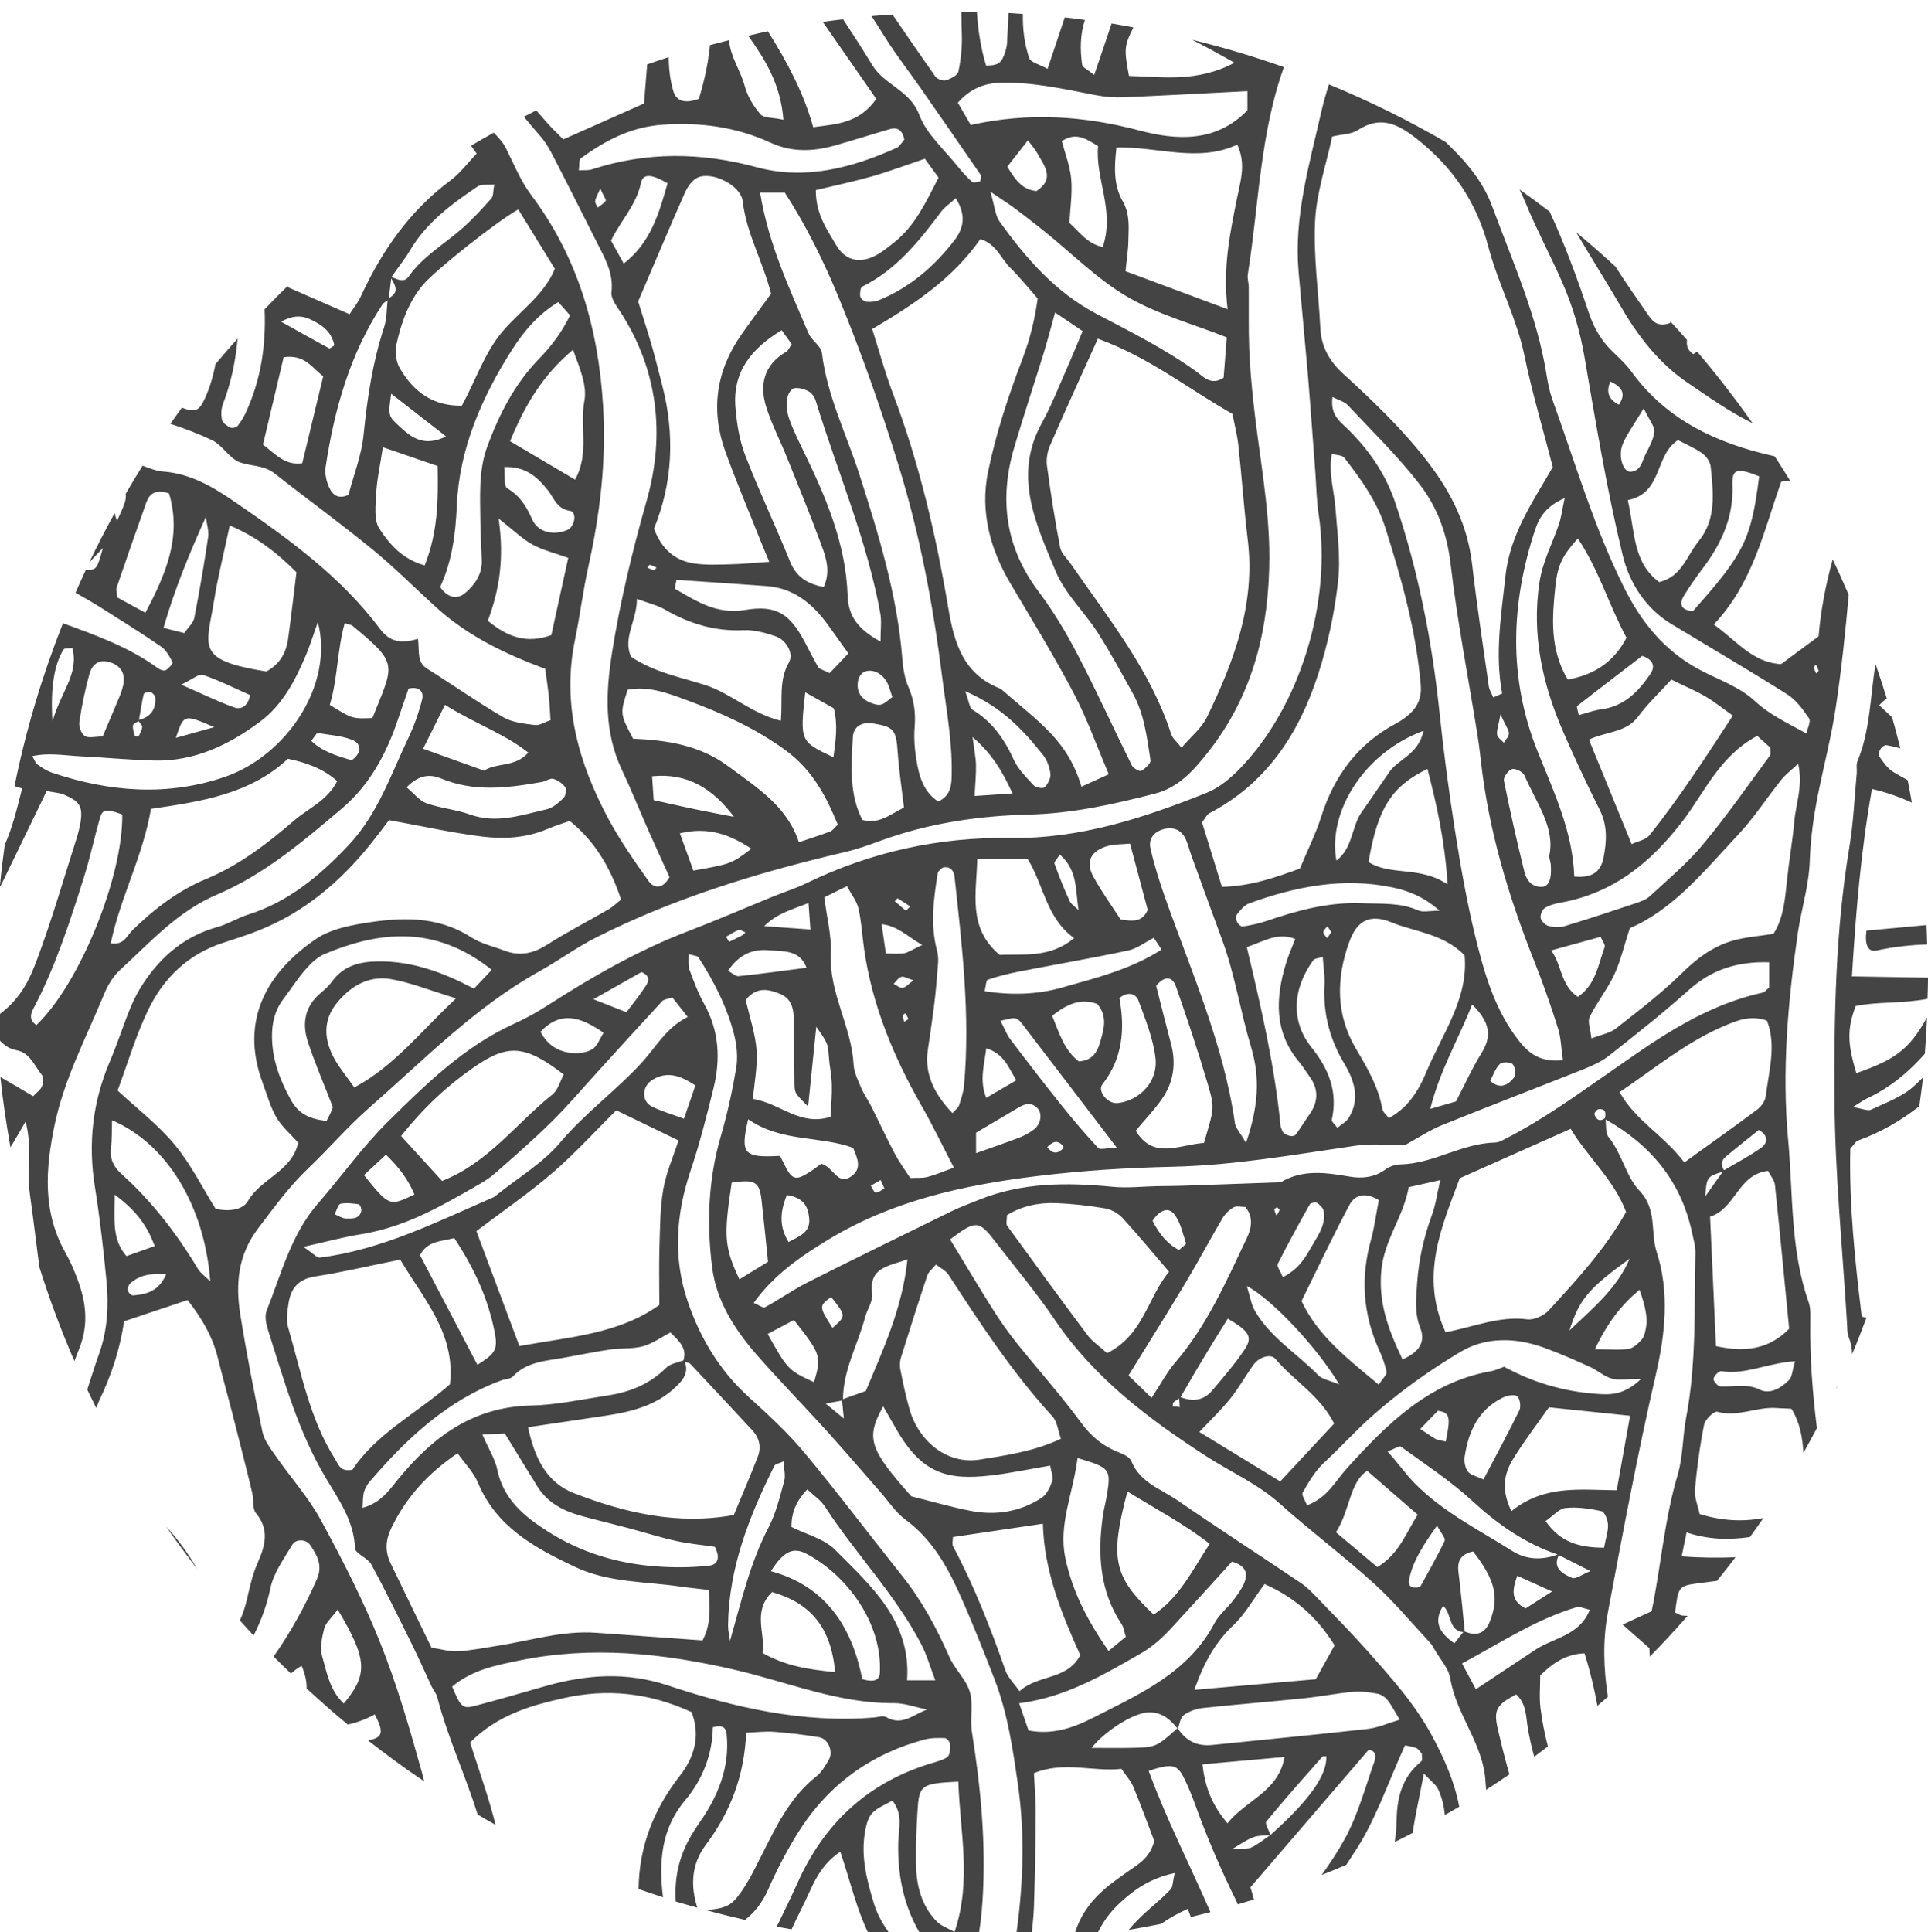 <svg baseProfile="basic" xmlns="http://www.w3.org/2000/svg" width="119.712" height="119.953" viewBox="0 0 119.712 119.953"><path d="M92.52 100.644c.573-1.481.322-2.548-1.05-4.319-.687.139-1.006.521-.914 1.254.154 1.235.267 2.479.392 3.716.728.305 1.266.141 1.572-.651zm1.824-13.091c.111-.227.029-.738-.145-.866-.184-.131-.627-.038-.892.09-1.507.741-2.125 2.091-2.361 3.655-.046.302.022.703.198.931.178.227.559.298.967.493.778-1.483 1.538-2.878 2.233-4.303zm-5.115 7.169c-.835 1.182-1.487 2.153-1.736 3.333-.093.44.173.592.683.479.498-.916 1.053-1.874 1.525-2.873.074-.155-.235-.492-.472-.939zm5.499 5.138l1.644-1.05-2.16-.975c-.31.865-.44 1.552.516 2.025zm-5.123-.155c-.627 1.003-.219 1.676.702 2.324l.552-.698c-.947-.085-.697-1.167-1.254-1.626zm7.996-1.742c.237.104.666-.229 1.153-.42l-1.964-.994c-.407.828.258 1.167.811 1.414zm.285 1.824c-2.52.757-4.693 2.198-7.105 3.494l.86 1.599c1.31-.869 2.503-1.665 3.696-2.453 1.135-.75 2.746-.874 3.373-2.482-.356-.074-.622-.22-.824-.158zm-8.607-12.194l-1.09 1.127c.399.264.657.456.937.614.133.075.303.083.644.167.317-1.535.256-1.805-.491-1.908zm-3.125 2.524c.653.711 1.107 1.39 1.698 1.987 1.755 1.778 3.974 2.877 6.045 4.19.887.559 1.857.579 2.817.221-2.024-.692-3.712-1.869-5.285-3.317-1.362-1.255-2.937-2.282-4.441-3.378-.1-.071-.409.14-.834.297zm-6.859-15.168c-.06.048-.179.109-.172.146.022.132.09.259.139.387.067-.122.144-.24.188-.371l-.155-.162zm-6.432 12.121c-.048.043-.032.157-.046.239l.435.053-.04-.533c-.12.076-.244.148-.349.241zm5.055-5.683c.963 1.665 2.633 2.657 3.938 4.001.249.255.703.315 1.296.566-1.339-2.261-4.172-5.293-5.737-6.109.202.635.271 1.137.503 1.542zm6.977 9.933c-1.102.688-1.062 2.46-1.943 3.812l2.571 2.163c1.378-.833 1.796-2.178 2.509-3.25-1.105-.959-2.043-1.773-3.137-2.725zm-9.631-4.985c.704-.832 1.423-1.658 2.023-2.56.511-.763.276-1.132-1.053-1.904-.43.694-.871 1.391-1.298 2.099-.555.916-1.098 1.839-1.633 2.773.729.283 1.418.237 1.961-.408zm13.648-10.9c.224-.604.306-1.258.52-2.167l-1.96.44c-.326 1.837-1.513 3.254-1.699 5.137-.201 2.012.42 3.685 1.312 5.554 1.086-.462 1.43-1.121 1.105-1.944-.366-.929-.261-1.827-.197-2.772.099-1.473.416-2.871.919-4.248zm-9.731 8.925c-.276-.326-.997-.112-1.337.359-.503.69-.916 1.447-1.45 2.111-.557.698-1.211 1.315-1.927 2.077l5.025 3.069 3.347-3.593c-.892-1.757-2.518-2.672-3.658-4.023zm-24.268-10.579l-.237-.517-.605.356c.103.153.207.431.307.429.184 0 .363-.173.535-.268zm13.378-9.021c.241-.814.515-1.651-.163-2.43-.982-.353-1.82-.044-2.796.738.441 1.092.762 2.148 1.655 2.83.802-.047 1.13-.54 1.304-1.138zm1.048 6.488c-2.112-2.765-4.016-5.267-5.929-7.756-.098-.129-.273-.263-.419-.273-.228-.013-.464.079-.865.159.234.449.369.835.604 1.145 1.027 1.358 2.067 2.71 3.133 4.042.744.929 1.515 1.841 2.326 2.711.126.134.54-.001 1.15-.028zm30.099 22.577c-.725-.161-1.495-.273-2.227-.199-.405.041-.767.485-1.245.815.925 1.317 2.066 1.642 3.631 1.651.112-.604.264-1.023.245-1.428-.012-.298-.207-.795-.404-.839zm-29.382-34.812c-2.245.478-4.509.865-6.764 1.305-.662.13-1.319.292-1.957.508-.115.041-.12.414-.198.716 1.67.253 3.26.209 4.781-.221 2.115-.6 4.276-1.124 6.203-2.364l-.479-.729c-.548.28-1.039.667-1.586.785zm1.692 6.684c-.143-1.225-.63-2.423-1.066-3.596-.137-.359-.598-.602-1.176-.136.344 1.847.235 3.708-1.051 5.352-.341.434.34 1.233.931 1.17 1.376-.148 2.53-1.338 2.362-2.79zm3.007 5.264c.626-2.127.683-2.145.242-3.638-.602-2.044-1.277-4.064-1.981-6.076-.215-.611-.687-.693-1.229-.044.294 1.157.601 2.392.927 3.621.325 1.233.149 2.388-.575 3.419-.482.688-1.071 1.3-1.618 1.957 1.083 1.821 2.666.874 4.234.761zm-9.732.255c.286.395.602.467.962.11.032-.033.04-.142.011-.176-.351-.44-.662-.23-.973.066zm35.046 14.374c-.475-.136-.876-.512-1.337-.719-.931-.421-1.87-.836-2.833-1.188-1.763-.642-3.616-.7-5.211.25-1.971 1.173-3.869 2.535-5.573 4.06-.994.89-1.907 1.906-2.906 2.825-.545.506-.945 1.191-1.32 1.848-.092.16.166.52.265.794 1.271-.468 1.747-1.487 2.476-2.292 2.468-2.722 5.063-5.34 8.93-6.029.323-.058.626-.211.831-.281 1.869 1.013 3.737 1.535 5.698 1.68.822.059 1.716.132 2.811-.921-.915-.001-1.405.095-1.831-.027zm-6.102 4.97c-.547.884-.794 1.869-.12 3.265 2.048-1.658 4.29-1.315 6.537-1.298l.83-4.625c-1.769-.185-3.357-.35-5.038-.523-.768 1.094-1.547 2.1-2.209 3.181zm5.067-6.789c.953 0 1.542.063 2.105-.027.292-.049.583-.331.8-.576.152-.175.213-.459.258-.704.114-.613-.01-1.312-.396-2.386-1.133.945-1.988 2.041-2.767 3.693zm-8.393-10.62c-1.144 3.059-2.489 6.076-.884 9.562 1.729-.313 3.313-1.022 5.068-.8.427.054 1.041-.226 1.345-.56 1.728-1.885 3.474-3.766 4.796-6.104-.753-2.012-2.397-3.414-3.439-5.164l-6.886 3.066zm9.01-3.724c.082-.331.05-.606-.398-.561-.098.009-.277.239-.252.316.111.336.325.485.65.245zm-2.201 13.177c1.561-1.465 2.97-2.656 3.737-4.455-2.57 1.858-3.127 2.534-3.737 4.455zm12.405-21.298v-1.563c-1.984-.058-3.58.455-5 1.729-1.584 1.423-3.265 2.741-4.935 4.062-.456.363-1.014.617-1.561.836-2.936 1.172-5.89 2.299-8.82 3.486-.759.306-1.451.775-2.324 1.252-.865 0-1.975-.131-3.042.024-3.776.548-7.531 1.221-11.363 1.306-2.817.064-5.624.236-8.433.582-4.535.555-8.916 1.521-12.863 3.894-1.733 1.046-3.431 2.196-4.716 3.977.302.12.581.336.708.269.9-.486 1.739-1.087 2.651-1.547 2.97-1.5 5.962-2.959 8.954-4.425.534-.26 1.092-.46 1.642-.684 2.697-1.101 5.494-1.098 8.333-.821.917.092 1.854-.022 2.781-.04.506-.01 1.012-.006 1.517-.024 2.045-.07 4.09-.143 6.137-.216 1.374-.823 2.809-.603 4.284-.353.741.129 1.529.064 2.209-.434.254-.188.613-.319.925-.324 2.064-.035 3.835-1.313 5.896-1.356.238-.004.484-.155.71-.269 2.208-1.129 4.211-2.575 6.241-3.983 2.779-1.925 5.775-4.198 9.666-5.059.142-.031.256-.2.403-.319zm-28.076 13.38c-.098-.062-.4-.005-.453.087-.687 1.225-1.366 2.458-1.995 3.712-.065.133.158.415.322.81 1.043-.527 1.43-1.281 1.846-2.002.372-.649.834-1.288.69-2.097-.032-.193-.233-.393-.41-.51zm25.792-44.585c.078 1.994-.675 3.637-1.833 5.171-.409.543-.8 1.104-1.16 1.679-.376.604-.149.935.531 1 3.197-3.589 3.626-4.451 4.12-8.375-1.368-.549-1.695-.465-1.658.525zm-60.282 44.44c-.131-1.174-.411-1.333-1.856-1.114-.506 3.329-.46 4.011.478 6.004l1.777-1.091c-.15-1.442-.266-2.621-.399-3.799zm1.57-.342c-.457 1.095-.463 2 .104 2.913.703-.374 1.371-.605 1.28-1.483-.072-.74-.364-1.277-1.384-1.43zm2.133-1.949c.786.224 1.004 1.379 1.859.791.712-.492.367-1.172.117-1.776-2.088-.761-4.448-.34-6.513-1.773-.498 2.176-.279 2.393 1.977 2.274l.227.452c.516 1.059.732 1.128 1.668.514.264-.171.508-.368.665-.482zm-3.326 10.573c1.243 2.222 1.277 2.254 2.88 2.995.463-1.628.437-1.715-1.249-3.859l-1.631.864zm3.596 4.317l1.136.935-.114-1.115-1.022.18zm.424-4.697c.855-.733.859-.735-.083-1.917-.76.577-.76.577.083 1.917zm50.488-54.234c.226-.452.5-.921.545-1.404.031-.325-.294-.687-.659-1.453-.627 1.05-1.039 1.596-1.297 2.204-.321.758.024 1.778.495 1.735.644-.059.7-.654.916-1.082zm-45.211 84.319c-.061 1.094-.114 2.196-.086 3.293.034 1.292.352 2.526 1.294 3.485.258.263.654.394 1.097.646 1.08-3.19.338-6.185.237-9.336-2.338.117-2.442.192-2.542 1.912zm4.275-44.365l1.867-1.091c-.481-.785-.761-1.657-1.867-1.983-.133 1.069-.434 1.998 0 3.074zm44.981-39.203c-.034-.296-.283-.646-.534-.823-.475-.334-1.024-.565-1.497-.811-1.475.958-.928 3.286-3.115 3.724.453 1.996.309 3.872 1.948 5.086 1.401-.318 1.717-1.642 2.446-2.529 1.122-1.365.915-3.035.752-4.647zm-52.067 51.372c.058.454-.305.954-.435 1.442-.447 1.702-1.367 3.276-1.374 5.094l1.417-.507c1.073-2.576 2.263-5.106 2.586-8.171-1.234.441-2.404.503-2.194 2.142zm58.774-38.683l-.157-.376-.161.146c.038.139.107.267.17.4l.148-.17zm-12.939-17.959c-.282.665-.096 1.109.531 1.438.454-.659.23-1.095-.531-1.438zm-17.883 85.38c-1.174 1.331-2.356 2.654-3.48 4.027-.099.128.168.549.261.83 2.398-2.131 3.53-3.724 3.467-4.887-.084.008-.208-.019-.248.03zm-13.271-6.566l1.074-.887c-.104-.319-.137-.589-.267-.785-1.354-2.041-1.487-4.292-1.175-6.623.066-.504.208-1.002.286-1.503.23-1.494.144-1.594-1.845-2.182-.272 2.204-1.196 4.107-.757 6.204.44 2.1 1.393 3.916 2.684 5.776zm-10.718-23.99c-.239.286-.462.451-.534.667-.563 1.69-1.103 3.386-1.634 5.09-.072.234-.094.51-.045.75.165.825.333 1.649.564 2.456.588 2.055 2.372 3.466 4.36 3.147 1.65-.267 3.354-.499 5.049-1.292-.185-.514-.229-1.065-.521-1.382-2.477-2.705-4.479-5.751-6.467-8.811-.162-.255-.483-.399-.772-.625zm13.519 21.733c1.608-1.068 2.404-2.768 3.477-4.394-1.582-1.243-3.301-2.132-5.106-3.253-1.113 4.204-.859 5.283 1.629 7.647zm2.006-23.055c-.199-.611-.336-1.286-.709-1.781-.354-.476-.893-.333-1.369.383.414.808.908 1.437 1.644 1.815.217-.201.457-.355.434-.417zm-1.05 1.769c-1.004-1.173-1.924-2.291-2.904-3.355-.266-.286-.693-.517-1.076-.582-1.009-.169-2.033-.287-3.052-.326-1.097-.041-2.148.195-3.035.752 0 .32-.069.535.008.644 1.654 2.281 3.31 4.555 5 6.808.295.394.737.684 1.214 1.113 2.275-1.146 2.495-3.436 3.845-5.054zm4.819-2.077c.291-.609.44-1.302-.083-1.947-.243 0-.539-.083-.727.021-.274.153-.532.406-.693.678-.782 1.325-1.5 2.681-2.29 4.001-1.129 1.884-2.296 3.742-3.545 5.763l1.432 1.389c.605-.919.962-1.605 1.45-2.174 1.98-2.295 3.178-5.037 4.456-7.731zm-6.574 25.772c-2.354 1.352-4.678 2.726-7.554 3.094l.583 1.689c1.6.305 2.917-.235 4.076-.823 2.846-1.452 5.852-2.766 7.47-5.84.272-.516.767-.906 1.133-1.379.258-.334.52-.686.691-1.067.297-.66.099-1.142-.741-1.375-1.223 1.344-2.467 2.724-3.728 4.089-.572.617-1.164 1.17-1.93 1.612zm5.71 12.131c.581-.033.91.035 1.155-.081.409-.195.769-.494 1.152-.753-1 .017-1.024.028-2.307.834zm3.216-5.701c-1.732.153-3.39.302-5.095.457.148 1.458.631 2.575 1.548 3.664 1.148-1.452 3.161-1.942 3.547-4.121zm-8.559-2.76c-.908.082-2.638 1.191-3.423 2.196.794 0 1.552.013 2.305 0 1.697-.03 1.705-.036 3.021-1.221-.49-.604-1.063-1.06-1.903-.975zm-4.127-3.565c-1.182-2.612-2.251-5.26-2.32-8.158l-5.589.827c0 .244-.061.442.008.57 1.317 2.476 2.333 5.078 3.256 7.721.155.438.537.798.873 1.281 1.156-1.053 2.961-.67 3.772-2.241zm18.535-28.25c-.771-.477-1.451-.396-1.82.295-1.035 1.943-1.972 3.939-2.978 5.968 1 2.15 2.833 3.558 4.794 5.194.256-.398.521-.627.486-.796-.098-.491-.29-.969-.496-1.432-.978-2.198-1.12-4.442-.474-6.761.225-.8.328-1.634.488-2.468zm-20.922 18.476c.311-.208.52-.656.643-1.036.085-.256-.066-.588-.123-.956-1.339.228-2.51.478-3.689.613-2.69.306-4.297-.088-5.913-2.956l-.768-1.335c-1.096 1.974-.869 2.646 1.75 5.586 1.223.304 2.446.663 3.691.905 1.559.299 3.068.063 4.409-.821zm9.978 13.058c-.406.047-.849.206-1.172.447-.209.155-.24.548-.359.821.504.774 1.206 1.122 2.141 1.024 3.214-.333 6.429-.632 9.642-.995.627-.07 1.229-.343 1.993-.573-.322-.524-.505-.905-.762-1.225-.15-.187-.403-.349-.634-.392-.495-.09-1.016-.157-1.514-.114-1.009.091-2.01.294-3.021.397-2.104.221-4.213.383-6.314.61zm-.51-1.127c2.685-.235 5.126-.444 7.542-.659l1.169-2.104c-1.101-1.776-2.518-3.001-4.351-3.806-.701.944-1.204 1.869-1.937 2.558-1.085 1.026-1.785 2.23-2.423 4.011zm-48.08-26.989l3.567 6.812c1.076-.683 1.267-.936 1.092-1.904-.396-2.185-1.322-4.142-2.528-5.965-.865.21-1.674.184-2.131 1.057zm24.576-66.124c.001 1.525.699 2.429 1.242 3.38.548.956 1.409 1.197 2.39.722.454-.22.856-.554 1.25-.871 1.301-1.037 1.963-2.509 2.739-4.006l-.849-1.173c-1.168.395-2.201.783-3.254 1.086-1.124.321-2.275.56-3.518.862zm9.953 59.791c1.104-.394 1.909-.664 2.7-.971.311-.12.611-.291.88-.49.458-.34.551-1.011.23-1.332-.37-.375-.751-.288-1.149-.051-.866.518-1.737 1.029-2.661 1.573v1.271zm-51.233-21.375c-.506 2.961-1.91 5.517-2.497 8.347.839.127 1.003-.481 1.339-.807 1.355-1.317 2.831-2.46 4.58-3.186 2.075-.858 3.819-2.215 5.492-3.651.879-.755 2.044-1.223 2.65-2.429-.88-.773-1.88-1.137-3.06-1.386-2.361 2.212-5.416 2.656-8.504 3.112zm-3.18.602c-.343 1.225-.61 2.47-.992 3.677-.841 2.67-1.702 5.334-2.982 7.841-.196.387-.571.888.038 1.305 2.677-2.544 5.385-9.194 5.334-13.077-1.02-.377-1.23-.34-1.398.254zm39.384-.109c-1.309-1.732-2.857-2.739-5.087-2.518l.099 1.482c.933.205 1.747.392 2.561.562.809.17 1.618.319 2.427.474zm-31.604-2.483c3.775-1.302 6.78-5.66 5.763-9.611-.291.815-.479 1.442-.735 2.044-.668 1.577-1.446 3.098-2.857 4.146-1.945 1.447-4.072 2.471-6.567 2.412-1.526-.039-3.053-.19-4.581-.265-.977-.047-1.96-.24-2.994-.01.15.249.2.43.322.518.275.191.564.392.876.497 3.561 1.211 7.201 1.499 10.773.269zm12.289-30.55c-.904 1.076-1.355 2.367-1.648 3.702-.101.458-.03 1.063.2 1.465.854 1.485 2.098 2.382 3.862 2.337.888-1.62 1.389-3.255 2.521-4.599 1.077-1.276 2.564-2.236 3.253-3.894-.783-1.267-1.528-2.481-2.271-3.688-1.443.816-5.189 3.812-5.917 4.677zm22.482 28.878c-1.89-1.372-3.961-2.297-6.096-3.085-1.147-.426-2.389-.905-3.677-.649-.473 1.479-.486 1.483.34 3.042 2.039.086 4.116.373 5.915 1.716 1.75 1.308 3.632 2.445 4.375 4.709.671-.227 1.322-.433 1.961-.672.143-.058.246-.224.455-.419-.728-1.776-1.573-3.41-3.273-4.642zm-1.749-36.172c2.999.809 5.897.042 8.666-1.202.21-.092.339-.358.488-.523-.111-.535-.385-.793-.903-.643-1.141.331-2.272.693-3.415 1.016-1.343.378-2.668.431-3.985-.175-2.133-.979-4.354-1.282-6.716-1.116-1.973.14-3.554.986-5.072 2.087-.121.087-.073.419-.12.746.339-.022.587.013.798-.056 3.408-1.109 6.793-1.072 10.259-.134zm-11.599 21.33c-.836-.126-.983-.774-1.376-1.277-.64-.801-1.374-1.498-2.713-1.44.055.475-.043 1.183.195 1.322.783.464 1.174 1.098 1.53 1.903.368.837 1.319 1.036 2.182.686.484-.194.625-1.127.182-1.194zm6.817 20.02l.84 2.318c2.36-.423 2.36-.423 3.601-1.361-1.333-.872-2.677-1.381-4.441-.957zm-10.542-24.343c1.443.855 2.72 1.612 4.037 2.387.905-1.635.272-3.3.573-4.865.184-.939-.243-1.96-.704-3.202-1.872 1.582-2.968 3.394-3.906 5.68zm-9.791 11.456c-.061-.05-.158-.056-.479-.161-.475 1.694-.432 3.462-.926 5.074 1.396.869 1.396.866 2.644.819 1.349-3.373 1.665-3.339-1.239-5.732zm-.532 66.916c1.51-1.813 1.471-2.733-.378-5.833-.401.542-.751.828-.84 1.179-.141.558-.274 1.208-.124 1.733.291 1.013.477 2.124 1.342 2.921zm32.809-85.335c.438 1.384.792 2.698 1.272 3.962 1.642 4.328 2.688 8.815 3.453 13.357.376 2.237.959 4.131 3.262 5.019 2.381 2.087 4.153 3.189 5.007 6.073.52-.239 1.023-.467 1.698-.771-.752-1.762-1.342-3.442-2.162-5-1.23-2.332-2.607-4.585-3.951-6.855-1.266-2.136-1.875-4.473-1.394-6.873.488-2.412 1.278-4.781 2.156-7.086.464-1.215.751-2.416.935-3.725-.575-.652-1.109-1.316-1.712-1.914-.576-.574-.856-1.476-1.848-1.774-1.711 2.454-4.113 4.052-6.716 5.587zm-32.293 25.504c-.675-.264-1.441-.298-2.167-.434l-.37.496c.7.688 1.648.942 2.51 1.21.734-.554.53-1.073.027-1.272zm-10.945-.121c.724-.206 1.33-.374 2.382-.667-1.888-.814-1.888-.814-2.382.667zm4.611-2.654c-.947-.42-1.913-.909-2.926-1.254-.256-.087-.668.284-1.353.602 1.332.586 2.305 1.066 3.319 1.426.382.133.828-.072.96-.774zm-5.033-12.527c-.888-.29-1.23.053-1.417.58-.628 1.753-1.239 3.514-1.839 5.276-.049.142.017.32.042.604l1.747.952c1.256-2.399 2.272-4.694 1.467-7.412zm35.167-5.346c.083 1.007.248 2.053.611 2.993.859 2.225 1.891 4.386 2.786 6.597.405 1 1.133 1.381 2.083 1.573.43-.944.162-1.786-.129-2.573-.675-1.839-1.419-3.654-2.152-5.472-.413-1.027-.924-2.016-1.266-3.065-.47-1.433-.179-2.679 1.225-3.504.129-.075.194-.262.337-.463l-.623-.87c-1.878 1.136-3.049 2.575-2.872 4.784zm-29.127 16.405c.826-.44 1.239-1.162 1.356-2.056.183-1.349.338-2.704.514-4.102-1.185-1.203-2.48-2.206-4.143-2.91-.355 1.676-.732 3.155-.973 4.658-.461 2.897-1.213 3.697 3.246 4.41zm20.419-29.216c-.022.125.098.274.156.413.17-.133.372-.25.498-.417.043-.051-.104-.251-.338-.76-.152.348-.279.548-.316.764zm-24.894 25.894c.327-1.667.614-3.342.861-5.022.057-.395-.092-.824-.144-1.241-1.011 2.229-1.927 4.446-2.627 6.875l1.293.324c.251-.369.555-.628.617-.936zm31.72 4.162c1.596.51 2.87 1.766 4.704 2.222.112-1.317-.141-2.515.495-3.61.326-.56-.154-1.41-.827-1.639-.633-.216-1.328-.408-1.985-.379-1.777.085-3.364-.401-4.881-1.279-.477-.274-1.035-.401-1.742-.663.005 1.369-.899 2.416-.36 3.595 1.456.973 3.062 1.264 4.596 1.753zm-35.179 3.184c.096-.186.219-.384.225-.583.001-.117-.132-.237-.229-.358-.129.083-.331.162-.342.261-.027.214.052.444.113.664.006.027.218.045.233.016zm-4.108-5.479c-.241.032-.491-.002-.545.085-.574.9-.829 2.365-.692 4.479.502-1.84 1.656-2.949 1.237-4.564zm1.878 5.492c.397-.939.728-1.709 1.048-2.484.095-.233.178-.476.23-.721.147-.677-.133-1.17-.761-1.386-.645-.222-1.142-.005-1.343.726-.27.973-.471 1.969-.623 2.968-.041.276.12.72.335.861.232.153.636.036 1.114.036zm34.391-10.489c-.142-.06-.279-.137-.425-.176l-.145.179c.137.056.271.133.413.164.039.01.104-.108.157-.167zm-31.12 8.093c-.007-.131-.163-.317-.291-.361-.122-.041-.409.04-.428.117-.125.53-.204 1.07-.296 1.61.692-.179 1.058-.629 1.015-1.366zm61.087-35.235c2.316.616 4.763.768 6.723-1.249v-1.19c-2.634.134-5.167.274-7.7.381-.576.021-1.17-.027-1.736-.136-1.924-.372-3.833-.802-5.81-.771-1.079.014-1.973.377-2.734 1.243l.799 1.385c3.581-.794 7-.578 10.458.337zm5.79 17.599c-2.728-1.543-5.136-3.492-8.354-4.667-1.043 2.32-2.037 4.479-2.98 6.659-.162.374-.231.845-.177 1.25.229 1.69.492 3.377.815 5.051.073.377.438.696.676 1.039 2.327 3.369 4.929 6.571 6.22 10.554.089.27.361.479.639.841.617-.718 1.249-1.218 1.566-1.87 1.694-3.478 3.033-7.047 2.547-11.042-.235-1.944-.37-3.9-.581-5.849-.075-.669-.247-1.332-.371-1.966zm-22.968-7.908c-.062.033-.118.133-.125.209-.018.16-.057.35.009.478.065.126.245.251.382.263.247.017.52-.003.744-.096 1.93-.79 3.461-2.106 4.71-3.74.518-.683.77-1.494.069-2.593-.399.361-.691.554-.889.812-1.372 1.834-2.784 3.616-4.9 4.667zm12.378-9.026c.207.794.517 1.574.583 2.373.075.898-.068 1.815-.114 2.704.663.597 1.125 1.306 2.07 1.495.771-2.275-.487-4.259-.288-6.261-.754-.469-1.39-.889-2.251-.311zm-30.556 42.205c-.443.161-.932.309-1.397.507-1.303.557-2.684.631-4.038.467-1.85-.229-3.674-.641-5.786-1.022-.385.506-.738.983-1.109 1.444-1.899 2.37-4.15 4.286-7.004 5.415-.714.282-1.446.519-2.176.754-2.16.697-3.694 2.164-4.651 4.14-.773 1.592-1.276 3.32-1.913 5.034 1.219 1.137 2.528 2.131 3.547 3.366 1.012 1.227 1.734 2.694 2.537 3.979.857.191 1.694.061 2.009-.485.802-1.396 2.721-1.83 3.121-3.618-.486-.553-1.024-1.002-1.355-1.575-.379-.657-.581-1.419-.85-2.138-1.466-3.925.326-6.918 3.336-8.953.813-.552 1.904-.792 2.902-.956 2.295-.377 4.581-.494 6.693.862.63.403 1.41.581 2.126.849.961.358 1.803.136 2.659-.415 1.215-.778 2.511-1.435 3.76-2.164.289-.167.531-.413.776-.605-.707-2.138-1.722-3.698-3.187-4.886zm28.98-39.105c1.174-.764.484-1.573.048-2.359-.14-.247-.334-.461-.579-.79l-1.277 1.634c.497.832.934 1.433 1.808 1.515zm-43.405 50.366c-.877 1.054-.85 2.196-.278 3.333.331.658.828 1.234 1.329 1.956 2.484-1.333 4.07-3.428 6.316-5.533-1.596-.486-2.782-.97-4.01-1.188-1.357-.244-2.476.371-3.357 1.432zm-.787-2.999c-.449.19-.851.572-1.181.948-.506.577-.918 1.229-1.383 1.843-.539.71-.726 1.499-.712 2.396.021 1.413.506 2.667 1.168 3.866.381.692.951 1.188 2.22 1.311.033-.064.2-.373.337-.69.064-.147.076-.317.046-.184-.577-1.495-1.114-2.734-1.537-4.014-.375-1.133-.218-2.198.763-3.03.26-.221.525-.451.722-.725.73-1.014 1.76-1.253 2.926-1.259 2.092-.01 3.974.679 5.896 1.692l1.1-1.167c-3.447-2.748-6.872-2.445-10.365-.987zm56.661-50.249c-2.458 1.137-4.918.114-7.501.178-.147 1.238-.176 2.35.384 3.332.472.817.369 1.643.355 2.481-.011.583-.108 1.166-.179 1.868 2.026.757 3.994 1.489 6.341 2.362-.314-2.6.157-4.762.592-6.926.21-1.05.565-2.102.008-3.295zm-16.437 36.778c.107.836.204 1.292.214 1.752.01.572-.049 1.145-.088 1.911l2.356-.157c-.636-1.372-1.224-2.406-2.482-3.506zm-.455-2.842c.256.703.271 1.041.43 1.137 1.229.735 1.991 1.817 2.576 3.1.275.6.783 1.108 1.243 1.604.132.145.583.221.68.122.204-.201.394-.561.362-.826-.048-.407-.202-.858-.458-1.174-1.217-1.524-2.525-2.966-4.833-3.963zm-8.182 4.098c.139-1.052.29-2.019.02-3.038-.539-.301-1.05-.586-1.771-.994-.332 3.048-.332 3.048 1.751 4.032zm2.475-2.095c-.716-.115-1.237.177-1.272.86-.089 1.749-.244 3.52.594 5.128 1.016.276 1.676-.308 2.583-.772-.147-1.245-.314-2.323-.387-3.405-.1-1.406-.229-1.602-1.518-1.811zm-29.937-27.632l-.146 1.22c.649-.342.419-.779.146-1.22zm37.774-3.541c1.647 2.304 3.491 4.416 6.06 5.763 2.108 1.105 4.238 2.174 6.184 3.576.39.28.883.895 1.672.364.059-.768.122-1.602.195-2.503-2.111-.835-4.285-1.417-6.157-2.51-1.891-1.104-3.479-2.721-5.205-4.106-.598-.479-1.207-.951-1.821-1.41-.359-.266-.738-.505-1.493-1.016.272.928.298 1.471.565 1.842zm6.089 25.519c-.83-1.29-2.022-2.402-2.599-3.785-1.228-2.944-2.677-5.955-.851-9.239.578-1.042 1.01-2.165 1.494-3.257.342-.769.656-1.545 1.029-2.425l-1.713-1.155c-.296 1.065-.488 1.806-.712 2.536-.604 1.953-1.25 3.89-1.828 5.848-.952 3.228-.541 6.213 1.531 8.961.916 1.216 1.707 2.546 2.411 3.898 1.18 2.264 2.233 4.59 3.366 6.879.091.175.479.392.584.333.247-.142.606-.467.572-.664-.224-1.421-.384-2.875-1.107-4.164-.709-1.266-1.393-2.548-2.177-3.766zm-20.552-2.877c-1.863-.14-3.729-.259-5.595-.386l-.111.547c1.341.766 2.592 1.621 4.379 1.321 1.926-.325 2.769.238 3.69 1.977.281.528.543 1.066.844 1.583.068.111.271.146.704.364l1.164-1.226c-.527-.739-.912-1.287-1.307-1.828-.944-1.284-2.104-2.23-3.768-2.352zm-29.988-14.208l-1.283 5.424c.803.609 1.368 1.309 2.439 1.157l1.301-5.4c-.697-.518-1.131-1.372-2.457-1.181zm6.451-3.533c-.121.082-.251.156-.326.268-2.009 3.066-2.975 6.503-3.52 10.08-.048.323.009.687.114.999.209.615.553 1.071 1.305.732.329-1.251.81-2.459.935-3.699.229-2.283.56-4.526 1.278-6.714.172-.522.158-1.104.214-1.666zm-.289 9.119c-.181 1.184-.372 2.012-.414 2.854-.038.744-.16 1.665.201 2.212.618.938 1.405 1.881 2.807 2.27.824-2.053.845-4.047.805-6.168l-3.399-1.168zm1.593-10.587c.903-1.278 2.247-2.034 3.379-3.041.629-.562 1.206-1.188 1.766-1.823.134-.152.101-.448.179-.858-.418.038-.8-.036-1.027.115-1.622 1.091-3.193 2.247-4.214 3.989-.333.567-.77 1.082-1.137 1.638.364.149.778.373 1.054-.02zm-4.605 4.267c-.121-.639-.501-1.078-1.1-1.413-.599-.333-1.18-.629-2.208-.06 1.167.651 2.075 1.161 2.99 1.66.036.018.132-.072.318-.187zm4.061 5.046c.78.731 1.547 1.25 2.876.606-1.299-1.01-2.332-1.815-3.408-2.654-.206 1.413-.178 1.38.532 2.048zm8.657-4.224c.765-.786 1.417-1.66 1.915-2.691l-.732-.823c-1.25.763-2.144 1.824-2.862 2.948-1.885 2.956-3.289 6.17-3.437 9.695-.077 1.791-.305 3.463-1.034 5.049.487.708 1.084.782 1.579.35.572-.496 1.029-1.147 1.006-1.986-.021-.764-.083-1.529-.086-2.292-.01-1.614-.142-3.253.43-4.804.74-2.005 1.704-3.889 3.221-5.446zm-4.291 28.304c1.646.584 3.186.028 4.743-.322.383-.087.744-.403 1.044-.688.143-.136.23-.526.136-.665-.17-.244-.469-.459-.756-.539-.205-.057-.471.151-.719.194-2.094.37-4.178.641-6.237-.213-.647-.269-1.331-.284-2.156.541.487.405.812.842 1.239.992.874.309 1.83.386 2.706.7zm24.512-8.878c-.182.063-.367.321-.41.519-.145.647.112 1.142.729 1.404.219.091.499.187.703.124.261-.079.473-.316.683-.466-.138-.399-.193-.646-.305-.861-.301-.588-.868-.899-1.4-.72zm-18.418-7.058c-.805-.29-1.561-.469-2.217-.824-.632-.348-1.164-.879-2.108-1.617.361 2.468.05 4.441-.669 6.344 1.222 1.018 2.417 1.447 3.944.894.347-1.59.686-3.14 1.05-4.797zm-27.196 45.047c-.104.098-.18.311-.15.445.023.12.215.308.317.301.827-.063 1.605-.244 2.063-1.314-.914-.062-1.625.021-2.23.568zm-.968-5.512c-.002 1.604-.176 2.771.732 3.817l1.757-.625c-.469-1.234-1.091-2.161-2.489-3.192zm25.683-27.444c-1.562-1.223-3.329-1.802-5.173-2.965l-1.36 2.726 3.795 1.363c.733-.522 1.907-.177 2.738-1.124zm-25.845 22.824c-.019.625-.003 1.19-.066 1.751-.078.662.175 1.157.641 1.574 1.907 1.712 3.444 3.719 4.76 5.904.164.268.447.46.765.776-.361-4.702-2.686-8.536-6.1-10.005zm43.705-44.632c-.069-.231-.234-.498-.432-.61-.264-.151-.617-.25-.91-.208-.169.021-.394.349-.421.561-.048.413-.057.868.074 1.252.247.721.587 1.415.923 2.102 1.387 2.849 2.628 5.744 2.736 8.973.041 1.23.605 2.06 2.041 2.841 0-.76.073-1.258-.011-1.729-.818-4.548-2.659-8.79-4-13.182zm5.399 38.126c.003.135.047.266.079.399l.27-.171-.182-.368c-.059.045-.17.094-.167.14zm-4.208 40.766c-.247-2.766-1.523-4.286-3.916-4.965-1.25 1.226-.385 2.581-.592 3.781 1.389.779 2.77 1.032 4.508 1.184zm4.111-43.161c-.183.046-.32.283-.474.435.185.088.382.272.553.25.194-.026.362-.236.676-.469-.361-.114-.586-.266-.755-.216zm.169-1.464c.225-.034.428-.185 1.13-.514-.991-.581-1.503-1.165-2.523-1.299l.265 1.824c.482.001.811.038 1.128-.011zm3.414 9.452c.129-.406.276-.82.313-1.239.396-4.363-.123-8.687-.595-13.012-.029-.267-.237-.656-.74-.515-.09.096-.277.202-.296.334-.26 1.603-.474 3.217-.046 4.813.139.516.043.965.009 1.467-.108 1.586-.349 3.143-.581 4.711-.224 1.521.445 2.779 1.531 3.91.215-.239.364-.337.405-.469zm7.428-12.133c-.209-1.195-.029-2.45-1.167-3.451-.185.294-.37.469-.335.56.287.781.591 1.561.94 2.314.105.233.369.386.562.577zm-4.9 2.782c1.516-.07 3.116.211 4.621-1.042-1.734-1.244-1.869-3.264-2.88-4.908h-3.135c-.045 2.126-.615 4.275 1.394 5.95zm-16.867.983c.228.123.456.359.658.336 1.402-.143 2.797-.339 4.214-.521-.419-1.136-1.459-1.009-2.315-1.087-.93-.083-1.816.174-2.557 1.272zm.907-2.213l.176-.162c-.14-.057-.309-.196-.414-.161-.279.104-.533.283-.795.429l.193.314c.282-.138.563-.273.84-.42zm23.465-.97c.761.115 1.352.179 1.685-.594l-1.097-4.116c-.536.051-.965.03-1.356.139-1.073.299-1.431.973-.93 1.897.519.957 1.165 1.844 1.698 2.674zm-13.256 47.238h1.75c-.326-.853-.527-1.575-.865-2.227-1.619-3.118-4.096-5.636-5.991-8.564-.264-.406-.708-.698-1.091-1.062-.699.722-.994 1.479-.983 2.331.93.467 2.019.729 2.691 1.402 2.244 2.256 4.745 4.428 4.489 8.12zm-6.121-48.26c-1.033.413-1.929.626-2.754 1.435l2.872.209-.118-1.644zm2.799 10.028c.028.495.273.986.471 1.453.166.392.423.742.613 1.122.495.984.957 1.986 1.47 2.96.274.514.624.987.96 1.51.401-.019.75.018 1.064-.063.482-.123.945-.325 1.648-.58-.748-1.438-1.33-2.659-2-3.826-1.74-3.043-3.068-6.234-3.572-9.726-.123-.842-.163-1.702-.35-2.526-.101-.454-.429-.858-.718-1.399l-1.408.697c.162 1.289.458 2.381.402 3.453-.124 2.447 1.288 4.546 1.42 6.925zm56.641 1.952c.193-1.573.67-3.158.071-4.678-1.008-.353-1.798-.03-2.596.304-2.377.999-4.333 2.634-6.551 4.135.992 1.787 2.748 2.675 4.016 4.366 1.643-1.186 3.104-2.217 4.536-3.291.249-.187.489-.537.524-.836zm-60.311-.768c-.021-1.364-.011-2.729-.047-4.093-.016-.616-.178-1.199-.825-1.469-.735-.303-1.468-.478-2.154.362.258 1.137.599 2.12.673 3.122.07.979-.134 1.978-.226 3.033 1.683.247 2.908 1.714 4.819 1.105.03-.665.096-1.332.079-1.992-.017-.592-.145-1.179-.188-1.77-.057-.777-.048-.777-.777-1.831l-.508 4.953c-.823-.826-.837-.826-.846-1.42zm7.182-10.996c-.275-.183-.526-.354-.788-.51l-.17.177c.231.202.456.403.694.594l.264-.261zm15.787-.67c1.635 4.648 3.67 9.171 4.376 14.112.04.299.305.566.69 1.237.782-2.286.877-4.072.316-5.942-.663-2.203-1.006-4.51-1.797-6.662-.642-1.747-1.282-3.497-1.916-5.247-.116-.323-.196-.657-.33-.969-.262-.62-.801-.848-1.461-.64-.574.18-.87.625-.746 1.17.226.995.529 1.975.868 2.941zm37.48 17.082c-1.882.224-2 2.341-3.598 2.843.494 2.727-.129 5.374.365 8.038 1.762.391 3.265.228 4.545-1.076-.294-3.009-.571-5.971-.884-8.931-.034-.301-.279-.579-.428-.874zm-8.584-15.064c-.364 1.123-.572 2.048-.969 2.892-.426.91-1.079 1.715-1.522 2.619-.143.299.053.767.109 1.332.625-.243 1.156-.326 1.522-.617 1.406-1.103 2.837-2.193 4.107-3.446.938-.924 1.934-1.664 3.178-2.013.795-.22 1.635-.28 2.5-.417.661-1.047.716-2.24.848-3.423.125-1.186.336-2.362.442-3.552.095-1.11.554-2.211.239-3.582-.455.423-.793.672-1.044.99-.902 1.127-1.689 2.353-2.669 3.401-2.086 2.227-4.018 4.649-6.741 5.816zm8.013 12.523c-.666.538-1.386 1.098-2.08 1.686-.277.239-.268.539-.081.816.786-.466 1.605-.888 2.341-1.422.306-.22.493-.695-.18-1.08zm-3.329 4.132l1.091-1.537c-.985.297-.999.345-1.091 1.537zm-26.271-4.093c.1.285.684.465.854.241.304-.408.562-.845.855-1.26.558-.795.552-1.578-.023-2.359-.202-.275-.373-.574-.591-.833-1.619-1.903-1.517-4.034-.833-6.238.145-.465.347-.912.552-1.443-1.106-.432-1.908.132-3.008.504.906 3.81 1.742 7.437 2.102 11.151l.092.237zm17.255-14.141c-.327.059-.675.151-.947.329-.163.105-.296.435-.253.622.043.194.285.434.485.487.318.084.696.107 1.003.013 1.47-.443 2.925-.925 4.382-1.411.32-.109.672-.228.91-.45 1.124-1.039 2.315-2.03 3.289-3.202 1.472-1.763 2.787-3.661 4.153-5.51.078-.106.027-.31.039-.507l-.814-.734c-2.336 1.249-3.256 3.485-4.619 5.273-2.012 2.628-4.338 4.505-7.628 5.09zm10.015 29.08c-.143-.025-.445.282-.483.475-.029.128.266.464.425.475.824.039 1.617-.211 2.472.209.612.3 1.331-.122 1.811-.63.179-.203.184-.576.356-1.146-1.802.128-3.121.867-4.581.617zm-11.557-52.249c-1.521 4.609-1.67 9.229.149 13.765 1.016 2.535 2.185 4.994 2.279 7.776 1.012.094 1.623-.212 1.811-1.145.202-1.02.267-2.008-.233-2.999-.805-1.598-1.561-3.223-2.275-4.865-1.276-2.945-1.952-5.98-1.468-9.233.193-1.307.803-2.423 1.21-3.626.147-.448.208-.922.361-1.634-1.105.488-1.557 1.131-1.834 1.961zm-6.605-4.114c1.423 1.862 2.416 3.895 2.69 6.266.291 2.535.676 5.059 1.038 7.585.033.237.182.455.276.685l.551-.244c-.464-2.474-.056-4.892.207-7.315.289-2.628 1.784-4.731 2.936-6.744-.631-2.441-1.291-4.645-1.754-6.89-.486-2.365-1.64-4.484-2.247-6.786-.725-2.758-2.2-4.935-4.431-6.692-1.168-.921-2.237-1.482-3.667-.557-.395.262-.957.252-1.598.402-.376 1.763-.975 3.49-1.062 5.243-.109 2.201.217 4.425.324 6.637.058 1.185.572 2.082 1.44 2.873 1.893 1.72 3.739 3.493 5.297 5.537zm-8.003 25.16c.492-1.184.988-2.167 1.315-3.202.81-2.547 2.266-4.536 4.657-5.808.296-.157.583-.358.833-.585.536-.482.763-1.065.697-1.827-.288-3.336-1.179-6.527-2.185-9.704-.531-1.678-1.522-3.042-2.57-4.392-.119-.149-.442-.142-.765-.235-.222 1.188.14 2.258.221 3.346.115 1.529.336 3.087.165 4.592-.221 1.94-.633 3.891-1.235 5.751-1.184 3.677-3.206 6.779-6.77 8.636-.137.072-.211.26-.441.56.382 1.238.799 2.59 1.237 4.002 1.842-.04 3.42-.62 4.841-1.134zm17.948-8.005c.892 2.181 1.744 4.269 2.65 6.488.404-.192.883-.269 1.108-.55 1.848-2.314 3.46-4.795 5.175-7.43-.624-.441-1.136-.863-1.704-1.191-.643-.372-1.331-.659-2.115-1.044-.725.798-1.47 1.497-2.066 2.303-.739.997-1.96.907-3.048 1.424zm-.635-1.52c.477-.127.936-.304 1.412-.365 1.405-.183 2.278-1.092 3.018-2.167.395-.572.099-.947-.489-1.15-1.353 1.038-2.703 2.066-4.041 3.115-.05.044.048.28.1.567zm-.681-2.209c1.6-.293 2.832-1.038 3.647-2.598-1.084-2-1.714-4.218-3.023-6.166-.938 1.056-1.25 1.617-1.393 2.967-.206 1.955-.354 3.921.769 5.797zm-20.53 14.561c-.082.099-.074.336-.014.472.059.13.249.314.358.298.49-.076.988-.176 1.459-.336 1.934-.661 3.864-1.193 5.958-1.108 1.19.047 2.364-.056 3.499.45.27.122.646.016 1.312.016-.996-.89-1.972-1.244-2.889-1.441-3.068-.654-6.05-.072-8.95.987-.288.105-.523.408-.733.662zm5.853 1.123l-.247-.374c-.091.126-.247.249-.252.375-.005.122.148.247.232.37l.267-.371zm-49.744 29.392c1.608-.035 3.213-.386 4.816-.629 1.379-.207 2.615-.714 3.632-1.727.254-.25.697-.311 1.063-.447.232-.742-.247-1.192-.81-1.738-.55.289-1.093.688-1.697.858-.645.178-1.354.1-2.027.199-1.01.147-2.011.361-3.02.536-1.089.186-2.208.252-3.043 1.145-.146.157-.463.15-.698.234-3.376 1.247-5.89 3.619-8.18 6.28-.164.191-.302.43-.366.668-.075.292-.057.605-.085.968 1.127-.31 1.625-1.058 2.215-1.783 2.118-2.59 4.626-4.481 8.2-4.564zm50.114-17.249c.254-.215.563-.374.713-.625.716-1.183.346-2.308-.294-3.381-.901-1.51-1.315-3.126-1.217-4.887.033-.56-.069-1.125-.111-1.725-.287.1-.511.105-.587.215-1.299 1.789-1.404 3.799-.109 5.412 1.091 1.358 1.644 2.772 1.255 4.507-.02.095.163.235.35.484zm-52.388 4.31l.207-.151c1.326-1.068 2.852-1.969 3.928-3.247 1.542-1.829 3.47-3.22 5.063-4.958.888-.968 1.514-2.172 2.854-2.836l-.955-1.212c-.321.11-.529.12-.626.227-1.321 1.428-2.627 2.868-3.939 4.308-.971 1.064-1.903 2.17-2.927 3.181-1.146 1.135-2.366 2.195-3.581 3.256-.378.331-.833.583-1.273.834-.811.466-1.631.926-2.465 1.351-1.45.736-2.958 1.3-4.579 1.557-.998.157-1.973.426-3.52.774.655.441.849.685 1.011.666 3.863-.485 7.293-2.231 10.802-3.75zm-2.718 11.622c.369-3.143-1.622-5.281-3.084-7.747-1.924.388-3.585.785-5.271 1.044-1.026.157-1.515.713-1.66 1.649-.074.494-.167 1.046-.032 1.504.815 2.782 1.327 5.676 2.917 8.18.215.341.323.824 1.081.667 1.457-2.222 3.967-3.485 6.049-5.297zm3.022 16.216c2.015-.316 3.985-.947 6.061-.796 1.617.117 3.229.233 4.843.347l1.765.128c.544-1.037.446-2.026.388-3.132-.667-.081-1.248-.138-1.824-.22-2.182-.314-4.424-.234-6.5-1.219-2.501-1.189-4.861-2.466-6.012-5.218-.274-.661-.824-1.204-1.266-1.83-1.83 1.237-3.185 2.719-4.104 4.62-.371.763-.415 1.459-.058 2.199.811 1.688 1.634 3.375 2.542 5.252.63.093 1.14.254 1.636.224.848-.053 1.688-.223 2.529-.355zm54.877-33.322c.04.21.27.386.406.573.89-.489 1.661-1.255 2.313-2.83.989-2.389 2.645-4.594 2.389-7.28-1.343-1.356-3.059-1.437-4.538-2.041-1.325-.541-2.133-.133-2.619 1.205-.823 2.262-.849 4.516.422 6.654.698 1.177 1.381 2.345 1.627 3.719zm-51.896 35.821c2.51-.703 4.97-.875 7.536-.024 4.138 1.372 8.37 2.356 12.794 1.991.254-.018.572-.136.756-.027.981.576 1.667-.146 2.546-.468-.753-.149-1.403-.402-2.049-.397-3.465.03-6.643-1.324-9.936-2.08-4.46-1.029-8.88-1.488-13.389-.557-1.405.292-2.835.551-4.12 1.608.536 1.285.65 1.399 1.428 1.196 1.485-.388 2.957-.825 4.434-1.242zm60.725-56.521c-.093-.217-.557-.456-.771-.395-.229.061-.55.501-.507.713.381 1.903.809 3.793 1.274 5.675.124.486.429.931 1.06.923.452-.007.647-.482.574-1.408l-.102-.484c.411-1.778-.808-3.333-1.528-5.024zm-2.675 17.246c.645-1.033.564-1.903-.576-3.024-.89 2.231-2.003 4.087-2.601 6.481l1.6-.465c.547-1.054.999-2.063 1.577-2.992zm-48.913-30.412c.752.118 1.531.075 2.299.056.727-.016 1.454-.09 2.392-.153l-.561-1.355c-.722-1.819-1.486-3.622-2.156-5.464-.937-2.575-.597-5.018.975-7.272.58-.83 1.189-1.639 1.854-2.557-.521-2.032-1.533-3.75-1.76-5.738-.116-1.009-1.963-1.904-2.835-1.453-.334.174-.606.586-.769.952-.99 2.241-1.938 4.495-2.889 6.719.287.93.578 1.821.839 2.723.236.819.436 1.647.651 2.47.795 3.056.66 6.069-.507 8.917.477 1.263 1.287 1.973 2.467 2.155zm48.628 10.4c-.556-3.446-1.225-6.883-1.626-10.345-.217-1.87-.82-3.541-1.917-4.955-1.355-1.75-2.958-3.312-4.475-4.932-.191-.205-.523-.287-.946-.503-.106.862.185 1.277.658 1.717 1.456 1.351 2.594 2.932 3.239 4.837 1.428 4.234 2.283 8.582 2.747 13.02.259 2.462.581 4.919.965 7.362.344 2.194.731 4.39 1.256 6.546.526 2.149 1.131 4.301 2.454 6.145.658.916 1.377 1.732 2.99 1.546-.12-.823-.126-1.423-.304-1.97-.437-1.38-.912-2.756-1.449-4.103-1.618-4.065-2.874-8.221-3.348-12.588-.065-.592-.147-1.186-.244-1.777zm6.271 16.514c1.126-.769 1.259-2.005 1.662-3.08.06-.157-.156-.421-.25-.647l-3.064.843c.683.958.566 2.14 1.652 2.884zm-4.839 4.164c-.28.273-.411.691-.602 1.048.607.554 1.108.264 1.477-.204.133-.168.08-.658-.078-.828-.134-.143-.657-.155-.797-.016zm-.172-20.437c.043.188.272.331.418.496.113-.193.31-.384.314-.576.001-.214-.176-.43-.524-1.188-.14.793-.256 1.048-.208 1.268zm-9.981 7.811c.99-.76.938-1.999 1.497-2.902.536-.863 1.201-1.65 1.735-2.515.547-.887 1.866-1.127 2.173-2.64-3.669 1.348-5.96 5.011-5.405 8.057zm-48.692 19.401c-1.474 1.269-3.087 2.373-4.71 3.601l2.672 7.14c3.097-.569 6.167-.738 8.69-2.554 0-1.423-.027-2.514.007-3.606.039-1.193.035-2.404.238-3.575.182-1.034.62-2.023.946-3.03-1.38-.667-2.595-1.257-3.865-1.873-1.324 1.309-2.572 2.689-3.978 3.897zm4.728 22.042c-.983-.261-1.975-.492-2.955-.767-1.088-.304-2.06-.805-2.684-1.803-.665-1.063-1.315-2.138-2.033-3.305l-1.394.069c.408.93.792 1.524.924 2.171.381 1.849 1.673 2.909 3.132 3.839 2.044 1.303 4.311 1.992 6.714 2.171 1.093.083 2.205.078 3.291-.041.679-.072.655-.641.378-1.17-.813-.121-1.635-.195-2.433-.373-.989-.218-1.957-.531-2.94-.791zm.776-83.493c-.285 1.357-1.264 2.334-1.853 3.555l.789 1.429c1.705-1.324 2.2-3.166 2.725-4.99-1.047-.588-1.529-.608-1.661.006zm16.002 17.522c-1.083-3.512-2.294-6.964-3.694-10.368-.947-2.296-2.021-4.491-3.373-6.58l-1.532-.001c.534 3.272 1.841 5.972 2.997 8.72.19.455.789.805.842 1.247.319 2.658 1.522 5.035 2.325 7.532 1.204 3.754 2.356 7.499 2.667 11.456.047.592.146 1.209.382 1.748.352.812.455 1.617.383 2.495-.054.675.003 1.375.112 2.048.165 1.003.443 1.98 1.358 2.564.833-.41.824-1.103.833-1.8.027-2.029-.353-4.033-.605-6.019-.555-4.405-1.38-8.778-2.695-13.042zm-1.163 74.969c.168-3.148-2.104-6.112-4.541-7.396-.854-.454-1.433-.158-2.224 1.071 3.449.943 5.034 3.489 5.676 6.705.549.166 1.06.164 1.089-.38zm-9.302-1.998c.7-2.436 1.236-4.817 2.385-7.026.467-.894.707-1.913.978-2.895.097-.359-.02-.774-.039-1.221-.285.132-.515.159-.572.276-1.556 3.123-2.828 6.334-2.874 9.895-.004.322.078.647.122.971zm-3.112-16.031c-1.227 1.355-2.862 1.785-4.575 2.045-1.58.24-3.159.47-4.857.722.405 1.888 1.126 3.426 2.854 4.095 3.179 1.232 6.457 1.989 9.924 1.354.522-1.262 1.029-2.433 1.488-3.619.235-.604.094-1.173-.354-1.656-1.273-1.367-2.542-2.74-3.826-4.097-.072-.081-.221-.1-.356-.131.203.488.048.902-.298 1.287zm-7.922-17.887c.353-.283.486-.835.708-1.244-2.401-1.84-3.452-1.932-5.597-.438-1.618 1.125-3.063 2.447-4.502 4.258.917 1.009 1.708 1.874 2.544 2.789 2.869-1.126 4.605-3.576 6.847-5.365zm6.216-.913c-.665.407-.7 1.333-.018 1.667.586.285 1.225.471 1.976.749l.709-2.065c-1.047-.705-1.833-.86-2.667-.351zm-14.777 7.118c-.383-.916-.951-1.685-1.771-2.472l-1.364 1.268c1.576 1.948 1.576 1.948 3.135 1.204zm59.24-20.643c1.385.886 3.167.221 4.913 1.392-.182-2.785-.688-4.963-1.251-7.172-2.237 1.084-3.089 2.44-3.662 5.78zm-62.539 21.655c.028-.123-.083-.394-.159-.404-.375-.054-.77-.109-1.131-.033-.154.035-.231.398-.365.65.248.101.468.259.687.262.382.003.851.06.968-.475zm17.659-13.956c.161-.25.338-.608-.262-.866l-2.985 1.688 2.051.806c.414-.556.839-1.07 1.196-1.628zm-4.498 4.164c.4.022.878-.043 1.199-.252.306-.205.453-.651.683-1.012-1.374-.944-2.631-1.423-3.918-.06.436.836 1.139 1.272 2.036 1.324z" fill="none"/><path fill="#444" d="M10.317 94.78c.62.897 1.265 1.773 1.931 2.633-.562-.952-1.195-1.838-1.931-2.633zm20.424 18.41c-.436-1.718-1.047-3.396-1.554-5.007 1.709-1.703 3.746-2.293 5.819-2.754 2.657-.596 5.259-.354 7.932.868.608 1.539.1 2.9-.718 3.947-1.657 2.13-2.542 4.437-2.57 7.039.506.179 1.016.351 1.527.517l-.014-.03c-.263-2.157-.111-4.226 1.374-5.988 1.123-1.334 1.698-2.9 1.726-4.545.646-.175.816.064.854.442.214 2.065-.566 3.893-1.684 5.486-.969 1.385-1.599 2.788-1.476 4.894.441.137.892.253 1.338.38-.426-1.366-.372-2.692.524-3.888 1.522-2.028 2.396-4.271 2.513-6.974.628-.02 1.191-.098 1.745-.054.926.07 1.857.181 2.773.334.584.098.91.902.603 1.418-.214.36-.438.759-.76 1.011-1.668 1.315-2.527 3.165-3.447 4.99-.379.754-.756 1.522-1.242 2.209-.58.824-.89.982-2.144 1.115.793.217 1.594.415 2.401.6.58-.452 1.064-1.054 1.418-1.851.549-1.243 1.181-2.467 1.905-3.617 1.848-2.925 4.482-4.84 7.833-5.733.395-.105.829-.101 1.245-.087.115.003.297.204.321.345.039.226.016.487-.064.701-.052.135-.249.234-.4.293-.316.124-.646.206-.971.311-3.794 1.232-6.419 3.733-8.033 7.349-.382.853-.792 1.691-1.199 2.531l-.107.177.938.167c.368-.8.782-1.582 1.142-2.384.423-.94.932-1.804 1.886-2.429.644 1.878 1.053 3.805 1.952 5.471l.012.022c.501.046 1.004.081 1.508.115-.632-.755-1.139-1.591-1.368-2.342-.445-1.467-.843-2.941-.57-4.495.07-.406.175-.877.435-1.162.316-.345.818-.523 1.264-.789.682.868.391 1.751.366 2.533-.069 2.358.452 4.481 1.757 6.352.726.026 1.45.055 2.182.055l.948-.024c.181-.89.288-1.795.346-2.708.225-3.515-.109-6.999-.66-10.472-.131-.819.101-1.722-.133-2.496-.232-.774-.931-1.395-1.265-2.153-.794-1.808-1.718-3.522-2.957-5.071-2.025-2.535-3.975-5.134-6.052-7.625-1.036-1.24-2.242-2.352-3.446-3.442-1.83-1.655-3.051-3.73-3.812-5.993-.887-2.638-.716-5.355.186-8.029.567-1.697 1.014-3.435 1.439-5.175.439-1.794.345-3.552-.587-5.22-.371-.669-.646-1.4-.909-2.12-.099-.275-.043-.606-.059-.971.316.101.552.101.618.207.976 1.514 1.793 3.108 2.228 4.858.161.651.221 1.377.111 2.031-.24 1.422-.553 2.844-.957 4.229-.778 2.674-.879 5.394-.537 8.112.262 2.083 1.38 3.844 2.74 5.407 1.401 1.611 2.903 3.133 4.336 4.718 1.145 1.265 2.252 2.565 3.378 3.847.507.577.938 1.254 1.542 1.697 1.582 1.167 2.532 2.774 3.311 4.493.809 1.789 1.53 3.618 2.238 5.449.806 2.083 1.123 4.287 1.441 6.482.48 3.329.315 6.605-.176 9.871l.975-.074c.079-.708.171-1.414.197-2.127.069-1.957.098-3.923.11-5.883.006-.838-.072-1.674-.11-2.462 1.892-.769 3.658-.068 5.435-.267.289.425.588.748.746 1.128.484 1.174.916 2.368 1.293 3.353-.261.974-.835 1.337-1.4 1.727-.768.547-1.571 1.076-2.208 1.755-.666.705-1.168 1.54-1.396 2.532.479-.055.956-.116 1.431-.182.342-.757.813-1.408 1.436-1.987.874-.805 1.833-1.516 3.406-1.857-.135.571-.114.867-.256 1.019-.474.491-.998.933-1.508 1.386-.398.357-.765.731-1.096 1.125.675-.118 1.351-.236 2.018-.375.475-.336 1.019-.646 1.651-.932l.192.506c.406-.099.812-.197 1.215-.304-1.271-2.921-2.732-5.761-3.834-8.771 1.453-.47 1.765-.413 2.191.44.269.537.494 1.096.697 1.657.744 2.074 1.619 4.09 2.593 6.063l.05.13 1-.3c-.064-.263-.129-.519-.218-.751 2.523-2.935 4.935-5.741 7.349-8.548.526.075.436.504.338.779-.564 1.595-1.008 3.266-1.815 4.744-.427.781-.924 1.524-1.444 2.256.512-.206 1.022-.413 1.527-.632l.502-.77c1.306-1.944 2.056-4.272 3.15-6.651.221.05.476.076.703.171.137.061.229.226.34.347-.008.163.05.413-.036.479-1.154.942-1.504 2.164-1.53 3.623-.009.479-.05.94-.116 1.387.372-.187.744-.375 1.111-.569.166-1.135.427-2.263.698-3.687.429.467.762.69.901 1.007.23.515.351 1.039.4 1.568l.893-.513c-.28-1.511-.906-2.955-1.685-4.399-1.074-1.998-2.55-3.624-4.02-5.284-.965-1.086-1.982-2.12-2.991-3.167-.355-.369-.71-.755-1.13-1.039-2.549-1.721-5.135-3.389-7.666-5.133-1.026-.706-2.328-1.104-2.862-2.429-.1-.25-.479-.436-.765-.544-.982-.38-1.717-.974-2.356-1.846-1.262-1.72-2.693-3.311-4.024-4.977-.53-.666-1.021-1.368-1.476-2.09-.904-1.43-1.767-2.888-2.639-4.319 1.589-1.194 1.781-1.188 2.76.08 1.252 1.623 2.583 3.197 3.728 4.895 2.455 3.635 5.848 6.186 9.462 8.516 1.503.97 3.154 1.689 4.516 2.908 1.902 1.703 3.953 3.241 5.844 4.955 1.252 1.134 2.343 2.454 3.499 3.694.114.123.198.282.282.43.338.592.866 1.155.969 1.785.373 2.278 2.073 4.067 2.189 6.448l.035.464c.486-.315.971-.632 1.448-.96-.271-.936-.507-1.886-.727-2.842-.267-1.157-.067-1.486 1.145-2.121.635.558.603 1.365.724 2.091.102.607.238 1.198.396 1.779l.85-.641c-.204-.778-.355-1.574-.458-2.367-.085-.669-.018-1.359-.018-2.038.766-.764 1.593-1.327 2.748-1.377.342 1.073.602 2.163.803 3.261l.649-.562c-.265-1.749-.327-3.478-.001-5.224.924-4.949 1.852-9.892 2.985-14.803.563-2.438.863-5.072.046-7.589-.405-1.244.058-2.627-1.079-3.817-.823-.86-1.069-2.283-1.896-3.298-.207-.254-.155-.719-.193-1.113 2.79 1.576 4.687 3.832 5.364 7.028.09.417.22.841.21 1.259-.076 3.415.07 6.841-.575 10.223-.225 1.174-.19 2.413-.525 3.549-.831 2.784-1.037 5.679-1.619 8.473l-1.801.829 1.661 1.466.028.523c.808-.819 1.586-1.666 2.346-2.53l-.312-.02c-.16-.013-.311-.125-.467-.19.207-1.609.202-1.648 1.465-1.818l1.135-.145c.388-.486.78-.969 1.153-1.467-1.102.043-2.208.034-3.343-.056l.305-1.485c1.392.465 2.674.465 3.932.289.279-.393.566-.779.835-1.178-1.286.237-2.584.177-3.958-.254-.112-.543-.333-1.039-.292-1.512.125-1.356.306-2.71.572-4.042.066-.324.624-.849.822-.794 1.224.347 2.354-.276 3.533-.238l1.066.052c.539.867.681 1.79.748 2.731.285-.505.565-1.014.836-1.528-.272-2.168-.439-4.348-.411-6.552.005-.423.031-.879-.103-1.269-1.154-3.271-.962-6.739-1.275-10.105-.393-4.244-.016-8.543.598-12.785.222-1.503.698-2.992.745-4.499.049-1.38.231-2.714.497-4.05.366-1.844.849-3.673 1.126-5.53.345-2.303.587-4.625.797-6.948-.32-.74-.646-1.477-.995-2.201-.425 1.54-.738 3.119-.876 4.778l-2.329 1.726c-1.792-.101-2.734-1.438-4.179-2.459 2.453-2.599 3.099-5.817 4.192-8.872.188-.023.373-.036.556-.041-.312-.519-.641-1.026-.969-1.535l-.082-.016c-3.498-.783-6.623-2.22-8.81-5.235-.349-.479-.803-.882-1.229-1.303-.683-.673-1.119-1.458-1.427-2.378-.714-2.13-1.484-4.234-2.423-6.254-.613-.471-1.237-.927-1.869-1.375.138.286.271.574.393.871.68 1.655 1.536 3.241 2.254 4.881.656 1.491 1.107 3.034 1.386 4.653.709 4.118 1.39 8.25 2.372 12.307.405 1.671 1.396 3.281 3.019 4.262 2.404 1.457 4.832 2.876 7.21 4.377.543.344.97.936 1.345 1.485.123.18-.095.592-.161.94-1.195-.662-2.282-1.154-3.229-2.036-.962-.896-2.342-1.336-3.532-1.992-2.088-1.155-3.481-2.862-4.558-5.017-1.88-3.765-3.046-7.78-4.465-11.706-.171-.479-.272-.989-.352-1.494-.581-3.66-2.098-7.019-3.367-10.454-.535-1.45-1.462-2.618-2.599-3.729l-.313-.303c-2.32-1.345-4.734-2.543-7.238-3.573-.184.579-.352 1.164-.487 1.759-.734 3.239-1.688 6.457-1.4 9.841l.576 6.374c.17 2.043.312 4.088.468 6.134.063.853.072 1.714.201 2.559.836 5.459-1.145 11.973-4.904 15.832-.586.6-1.289 1.186-2.055 1.49-3.9 1.561-7.859 2.862-12.161 2.799-4.414-.064-8.646.855-12.639 2.791-.69.334-1.426.568-2.138.856-1.74.71-3.466 1.461-5.221 2.132-3.129 1.193-6.004 2.848-8.809 4.651-.646.414-1.324.787-2.021 1.104-3.106 1.408-5.493 3.763-7.856 6.098-1.569 1.553-2.867 3.384-4.321 5.057-1.683 1.931-2.28 4.379-3.196 6.669-.139.347-.021.853.103 1.243.986 3.094 1.854 6.219 3.53 9.062.804 1.366 1.792 2.701 1.857 4.432.011.343.79.599 1.008 1.002.894 1.647 1.719 3.336 2.552 5.021.415.838.788 1.699 1.187 2.547.108.233.296.438.358.678.641 2.491 1.749 4.84 2.507 7.291.37.214.737.432 1.111.639l-.025-.107zm28.527 6.763c-.443-.252-.839-.383-1.097-.646-.942-.959-1.26-2.193-1.294-3.485-.028-1.097.025-2.199.086-3.293.1-1.72.204-1.794 2.542-1.911.101 3.15.843 6.144-.237 9.335zm53.501-78.681l.157.376-.148.169c-.063-.133-.132-.261-.17-.4l.161-.145zm-12.782-17.582c.761.342.985.779.531 1.438-.627-.328-.813-.773-.531-1.438zm.776 3.866c.259-.608.67-1.154 1.297-2.204.365.767.69 1.128.659 1.453-.045.483-.319.952-.545 1.404-.216.427-.272 1.022-.917 1.082-.47.043-.815-.977-.494-1.735zm2.257 8.581c-1.639-1.214-1.495-3.09-1.948-5.086 2.188-.438 1.64-2.767 3.115-3.724.473.246 1.022.477 1.497.811.251.176.5.527.534.823.164 1.611.371 3.281-.753 4.647-.728.887-1.044 2.211-2.445 2.529zm1.558.813c.359-.575.75-1.136 1.16-1.679 1.159-1.534 1.912-3.177 1.833-5.171-.038-.99.29-1.073 1.658-.525-.494 3.923-.923 4.785-4.12 8.375-.68-.065-.907-.396-.531-1zm-59.145 36.477c1.445-.219 1.725-.06 1.856 1.114.133 1.178.249 2.357.399 3.798l-1.777 1.091c-.938-1.992-.984-2.675-.478-6.003zm3.225-1.21l-.227-.452c-2.256.118-2.475-.099-1.977-2.274 2.064 1.434 4.425 1.013 6.513 1.773.25.604.595 1.284-.117 1.776-.854.588-1.073-.567-1.859-.791-.156.115-.401.312-.665.481-.936.615-1.152.546-1.668-.513zm.305 4.895c-.566-.914-.56-1.818-.104-2.913 1.02.153 1.312.69 1.383 1.43.092.878-.576 1.109-1.279 1.483zm1.583 8.705c-1.603-.741-1.638-.772-2.88-2.995l1.631-.865c1.686 2.145 1.712 2.232 1.249 3.86zm1.14-3.374c-.843-1.34-.843-1.34-.083-1.917.942 1.182.938 1.183.083 1.917zm-.424 4.697l1.021-.18.114 1.115-1.135-.935zm1.081-.272c.007-1.818.927-3.393 1.374-5.094.129-.488.493-.988.435-1.442-.21-1.639.96-1.7 2.194-2.142-.323 3.065-1.514 5.596-2.586 8.171l-1.417.507zm4.245 6.035c-2.619-2.94-2.846-3.612-1.75-5.586l.768 1.335c1.616 2.868 3.223 3.262 5.913 2.956 1.179-.135 2.35-.385 3.689-.613.057.367.208.7.123.956-.123.38-.333.827-.643 1.036-1.341.883-2.85 1.12-4.409.821-1.244-.242-2.467-.601-3.691-.905zm5.843 10.818c-.923-2.644-1.939-5.246-3.256-7.721-.069-.128-.008-.327-.008-.57l5.589-.827c.069 2.898 1.138 5.546 2.32 8.158-.811 1.571-2.616 1.188-3.771 2.241-.338-.483-.72-.843-.874-1.281zm7.652 4.801c-.753.013-1.511 0-2.305 0 .785-1.005 2.515-2.115 3.423-2.196.84-.085 1.413.371 1.903.976-1.316 1.184-1.323 1.191-3.021 1.22zm4.583 1.02c1.705-.154 3.363-.304 5.095-.457-.386 2.179-2.399 2.669-3.546 4.12-.918-1.087-1.401-2.205-1.549-3.663zm1.879 5.245c1.283-.805 1.307-.817 2.307-.834-.383.259-.743.558-1.152.753-.245.116-.574.048-1.155.081zm2.34-.859c-.093-.281-.36-.702-.261-.83 1.124-1.374 2.306-2.696 3.48-4.027.04-.05.164-.022.249-.03.062 1.163-1.07 2.756-3.468 4.887zm6.629-8.774c.231.043.484.205.634.392.257.319.44.701.762 1.225-.764.23-1.366.503-1.993.573-3.212.363-6.427.662-9.642.995-.935.098-1.637-.25-2.141-1.024.119-.273.149-.667.359-.821.323-.242.766-.4 1.172-.447 2.101-.227 4.21-.39 6.313-.608 1.011-.103 2.012-.306 3.021-.397.5-.045 1.021.021 1.515.112zm-2.647-2.999l-1.169 2.104c-2.416.215-4.857.424-7.542.659.638-1.781 1.337-2.985 2.423-4.012.733-.688 1.236-1.614 1.937-2.558 1.833.805 3.25 2.031 4.351 3.807zm-5.633-3.824c-.171.382-.433.733-.691 1.067-.366.473-.861.863-1.133 1.379-1.618 3.074-4.624 4.388-7.47 5.84-1.16.587-2.477 1.128-4.076.823l-.583-1.689c2.876-.368 5.199-1.743 7.554-3.094.766-.442 1.358-.995 1.93-1.611 1.261-1.365 2.505-2.745 3.728-4.089.84.232 1.038.714.741 1.374zm-7.23-5.731c1.805 1.121 3.524 2.01 5.106 3.253-1.073 1.626-1.868 3.326-3.477 4.394-2.487-2.364-2.741-3.443-1.629-7.647zm-3.098-2.075c1.989.587 2.076.688 1.845 2.182-.078.501-.22.999-.286 1.503-.312 2.331-.179 4.582 1.175 6.623.129.196.162.465.267.785l-1.074.887c-1.292-1.861-2.245-3.677-2.684-5.775-.439-2.098.485-4.001.757-6.205zm-1.552-2.577c.293.317.336.868.521 1.382-1.696.793-3.399 1.026-5.049 1.292-1.988.319-3.772-1.092-4.36-3.147-.232-.806-.399-1.63-.564-2.456-.049-.239-.027-.516.045-.75.531-1.704 1.071-3.4 1.634-5.09.072-.216.295-.38.534-.667.29.227.61.37.772.624 1.988 3.061 3.991 6.107 6.467 8.812zm2.176-5.047c-1.689-2.253-3.346-4.527-5-6.808-.077-.109-.008-.324-.008-.644.887-.557 1.938-.792 3.035-.752 1.019.04 2.042.157 3.052.326.383.065.811.296 1.076.582.979 1.064 1.9 2.182 2.904 3.355-1.35 1.618-1.57 3.908-3.845 5.054-.477-.429-.918-.719-1.214-1.113zm4.032-7.107c.476-.716 1.014-.859 1.369-.383.373.495.51 1.169.709 1.781.022.062-.217.216-.434.417-.735-.378-1.229-1.006-1.644-1.815zm-1.49 9.606c1.249-2.021 2.416-3.879 3.545-5.763.79-1.32 1.508-2.676 2.29-4.001.161-.272.419-.525.693-.678.188-.104.483-.021.727-.021.523.645.374 1.337.083 1.947-1.278 2.694-2.476 5.436-4.456 7.731-.488.568-.845 1.254-1.45 2.174l-1.432-1.389zm15.526-1.659c.206.463.398.94.496 1.432.035.169-.23.398-.486.796-1.962-1.636-3.794-3.043-4.794-5.194 1.005-2.029 1.942-4.025 2.978-5.968.369-.691 1.049-.772 1.82-.295-.161.834-.264 1.668-.486 2.468-.647 2.318-.505 4.562.472 6.761zm2.591-1.286c.325.824-.019 1.482-1.105 1.944-.892-1.87-1.513-3.542-1.312-5.554.187-1.883 1.373-3.299 1.699-5.137l1.96-.44c-.213.909-.295 1.563-.52 2.167-.503 1.377-.82 2.775-.92 4.248-.063.945-.168 1.842.198 2.772zm-6.689-5.162c-.417.721-.803 1.475-1.846 2.002-.165-.396-.388-.677-.322-.81.629-1.254 1.308-2.487 1.995-3.712.053-.092.355-.15.453-.087.176.117.377.318.411.511.142.809-.319 1.448-.691 2.096zm-2.238-1.811c-.049-.128-.117-.254-.139-.387-.006-.038.113-.098.172-.146l.155.162c-.044.131-.121.249-.188.371zm3.89 10.472c-.593-.25-1.047-.311-1.296-.566-1.305-1.344-2.975-2.336-3.938-4.001-.233-.405-.301-.907-.503-1.542 1.565.816 4.398 3.848 5.737 6.109zm-10.335 1.355c.014-.082-.002-.195.046-.239.105-.093.229-.165.349-.241l.04.533-.435-.053zm.486-.565c.535-.934 1.078-1.857 1.633-2.773.427-.708.868-1.404 1.298-2.099 1.33.772 1.564 1.141 1.053 1.904-.6.902-1.32 1.728-2.023 2.56-.543.644-1.232.69-1.961.408zm1.164 2.164c.716-.762 1.37-1.379 1.927-2.077.534-.665.947-1.421 1.45-2.111.341-.471 1.061-.686 1.337-.359 1.14 1.351 2.766 2.266 3.659 4.023l-3.347 3.593-5.026-3.069zm11.055 8.388l-2.571-2.163c.881-1.353.842-3.125 1.943-3.812l3.136 2.726c-.712 1.071-1.129 2.416-2.508 3.249zm5.907-4.098c1.573 1.448 3.261 2.625 5.285 3.317-.96.357-1.931.337-2.817-.221-2.071-1.312-4.29-2.412-6.045-4.19-.591-.597-1.045-1.276-1.698-1.987.425-.157.733-.369.833-.297 1.505 1.096 3.08 2.123 4.442 3.378zm-3.24-4.478l1.09-1.127c.747.103.809.374.49 1.908-.34-.084-.511-.092-.644-.167-.279-.158-.537-.35-.936-.614zm2.757 1.712c.236-1.564.854-2.915 2.361-3.655.265-.127.708-.221.892-.09.173.128.256.639.145.866-.695 1.425-1.455 2.819-2.233 4.303-.408-.194-.789-.266-.967-.493-.175-.228-.244-.629-.198-.931zm5.426 8.378l-1.644 1.05c-.955-.473-.825-1.16-.516-2.025l2.16.975zm-5.424 2.485c-.125-1.237-.238-2.481-.392-3.716-.092-.733.227-1.115.914-1.254 1.373 1.771 1.624 2.837 1.05 4.319-.306.792-.844.956-1.572.651zm-2.771-2.761c-.51.112-.776-.039-.683-.479.249-1.18.901-2.151 1.736-3.333.236.448.545.784.472.94-.473.999-1.027 1.956-1.525 2.872zm1.428 1.171c.557.459.307 1.542 1.253 1.626l-.552.698c-.92-.649-1.328-1.321-.701-2.324zm5.732 2.722l-3.696 2.453-.86-1.599c2.412-1.296 4.585-2.737 7.105-3.494.202-.062.467.083.824.158-.627 1.608-2.237 1.732-3.373 2.482zm2.264-4.464c-.553-.247-1.218-.586-.812-1.414.58.292 1.167.588 1.964.994-.486.191-.915.523-1.152.42zm1.997-1.871c-1.565-.009-2.706-.334-3.631-1.651.478-.33.84-.774 1.245-.815.732-.074 1.502.038 2.227.199.197.044.391.542.404.839.019.404-.134.824-.245 1.428zm.786-3.566c-2.247-.017-4.488-.36-6.537 1.298-.675-1.396-.428-2.38.12-3.265.663-1.082 1.441-2.087 2.209-3.182 1.68.173 3.269.338 5.038.523l-.83 4.626zm-1.296-5.989c-1.961-.145-3.829-.667-5.698-1.68-.205.07-.508.223-.831.281-3.867.689-6.462 3.307-8.93 6.029-.729.805-1.205 1.823-2.476 2.292-.099-.274-.356-.634-.265-.794.375-.657.775-1.341 1.32-1.848.999-.919 1.912-1.935 2.906-2.825 1.705-1.525 3.602-2.887 5.573-4.06 1.595-.95 3.448-.891 5.211-.25.963.351 1.902.767 2.833 1.188.461.208.862.583 1.337.719.426.122.916.026 1.83.026-1.094 1.054-1.988.981-2.81.922zm2.712-6.459c.386 1.074.511 1.773.396 2.386-.045.244-.105.529-.258.704-.216.245-.508.526-.8.576-.563.091-1.152.027-2.105.027.78-1.652 1.635-2.748 2.767-3.693zm-4.35 2.526c.61-1.92 1.167-2.596 3.737-4.455-.767 1.798-2.176 2.99-3.737 4.455zm3.516-7.355c-1.322 2.338-3.069 4.219-4.796 6.104-.305.334-.918.614-1.345.56-1.755-.222-3.338.487-5.068.8-1.605-3.485-.26-6.503.884-9.562l6.886-3.066c1.042 1.75 2.686 3.152 3.439 5.164zm-1.966-6.066c-.025-.077.155-.307.252-.316.448-.045.479.23.398.561-.324.239-.538.09-.65-.245zm-5.457 1.486c-.226.114-.472.264-.71.269-2.061.042-3.831 1.321-5.896 1.356-.312.004-.671.136-.925.324-.681.498-1.469.563-2.209.434-1.475-.25-2.91-.47-4.284.353-2.046.073-4.091.146-6.137.216-.504.018-1.01.014-1.517.024-.927.018-1.865.132-2.781.04-2.839-.277-5.636-.28-8.333.821-.55.224-1.108.423-1.642.684-2.991 1.466-5.983 2.925-8.954 4.425-.913.46-1.751 1.062-2.651 1.547-.127.067-.405-.149-.708-.269 1.285-1.781 2.982-2.931 4.716-3.977 3.947-2.374 8.328-3.339 12.863-3.894 2.809-.346 5.615-.518 8.433-.582 3.832-.085 7.587-.758 11.363-1.306 1.067-.156 2.178-.024 3.042-.024.873-.477 1.565-.946 2.324-1.252 2.93-1.188 5.884-2.314 8.82-3.486.547-.219 1.105-.473 1.561-.836 1.67-1.321 3.351-2.639 4.935-4.062 1.421-1.274 3.016-1.787 5-1.729v1.563c-.148.119-.262.289-.406.321-3.891.86-6.887 3.133-9.666 5.059-2.027 1.406-4.03 2.852-6.238 3.981zm-39.472 2.951l.605-.356.237.517c-.172.096-.351.268-.535.268-.1.002-.205-.277-.307-.429zm11.791-5.057c-1.065-1.331-2.105-2.683-3.133-4.042-.235-.31-.37-.695-.604-1.145.401-.081.638-.172.865-.159.146.01.322.144.419.273 1.913 2.49 3.817 4.991 5.929 7.756-.61.027-1.023.162-1.15.027-.811-.869-1.582-1.781-2.326-2.71zm.124 2.764c-.36.356-.676.284-.962-.11.311-.296.621-.506.974-.066.027.034.02.143-.012.176zm-.654-8.259c.976-.783 1.814-1.091 2.796-.738.678.779.404 1.616.163 2.43-.174.598-.502 1.09-1.304 1.138-.893-.681-1.215-1.738-1.655-2.83zm3.122 4.25c1.287-1.645 1.395-3.505 1.051-5.352.578-.466 1.039-.223 1.176.136.436 1.172.923 2.371 1.066 3.596.168 1.452-.986 2.642-2.362 2.791-.591.062-1.272-.737-.931-1.171zm3.685.925c.724-1.031.9-2.187.575-3.419-.327-1.229-.633-2.464-.927-3.621.543-.649 1.015-.567 1.229.044.704 2.012 1.379 4.032 1.981 6.076.441 1.494.384 1.511-.242 3.638-1.569.113-3.151 1.06-4.234-.762.547-.657 1.136-1.268 1.618-1.956zm-6.221-6.922c-1.521.43-3.11.475-4.781.221.078-.303.083-.675.198-.716.637-.216 1.295-.378 1.957-.508 2.255-.439 4.519-.827 6.764-1.305.547-.118 1.038-.505 1.587-.785l.479.729c-1.927 1.24-4.088 1.764-6.204 2.364zm-4.68 3.768c1.105.326 1.385 1.198 1.867 1.983l-1.867 1.091c-.434-1.076-.133-2.005 0-3.074zm2.028 3.663c.398-.237.779-.324 1.149.051.321.321.228.992-.23 1.332-.269.199-.569.37-.88.49-.791.307-1.596.577-2.7.971v-1.27c.924-.544 1.794-1.056 2.661-1.574zm33.024-15.096c.073.926-.122 1.401-.574 1.408-.631.008-.937-.437-1.06-.923-.465-1.881-.893-3.772-1.274-5.675-.042-.212.278-.653.507-.713.214-.061.678.178.771.395.72 1.691 1.938 3.246 1.528 5.024l.102.484zm-2.912-7.538c-.146-.166-.375-.308-.418-.496-.048-.22.068-.475.208-1.268.349.758.525.974.524 1.188-.004.192-.2.383-.314.576zm1.914 13.63c.537 1.347 1.012 2.723 1.449 4.103.178.546.185 1.147.304 1.97-1.613.186-2.332-.63-2.99-1.546-1.323-1.844-1.928-3.996-2.454-6.145-.525-2.156-.912-4.352-1.256-6.546-.384-2.443-.706-4.9-.965-7.362-.463-4.438-1.319-8.785-2.747-13.02-.645-1.906-1.784-3.486-3.239-4.837-.473-.44-.764-.854-.658-1.717.423.216.755.298.946.503 1.517 1.62 3.12 3.181 4.475 4.932 1.097 1.414 1.7 3.084 1.917 4.955.401 3.462 1.07 6.899 1.626 10.345.097.59.179 1.185.243 1.778.474 4.365 1.73 8.522 3.349 12.587zm1.026-.738l3.064-.843c.094.226.31.491.25.647-.402 1.075-.535 2.311-1.662 3.08-1.085-.743-.968-1.925-1.652-2.884zm-2.312 7.893c-.368.468-.869.757-1.477.204.191-.356.322-.774.602-1.048.141-.139.663-.127.796.017.159.17.212.659.079.827zm-12.572-1.872c-1.295-1.613-1.19-3.624.109-5.412.076-.109.3-.115.587-.215.042.6.144 1.165.111 1.725-.098 1.761.315 3.377 1.217 4.887.64 1.073 1.01 2.198.294 3.381-.15.251-.459.409-.713.625-.187-.249-.37-.389-.349-.483.387-1.735-.166-3.15-1.256-4.508zm.734-7.152c.006-.127.161-.249.252-.375l.247.374-.267.371c-.084-.123-.236-.248-.232-.37zm1.614.595c.486-1.338 1.294-1.746 2.619-1.205 1.479.604 3.194.685 4.538 2.041.256 2.686-1.399 4.892-2.389 7.28-.652 1.574-1.423 2.34-2.313 2.83-.136-.187-.366-.363-.406-.573-.246-1.374-.929-2.542-1.627-3.718-1.271-2.139-1.245-4.393-.422-6.655zm7.627 3.894c1.141 1.121 1.221 1.991.576 3.024-.578.93-1.03 1.938-1.577 2.992l-1.6.465c.598-2.393 1.711-4.249 2.601-6.481zm-1.523-7.457c-1.746-1.171-3.528-.505-4.913-1.392.573-3.339 1.425-4.695 3.662-5.78.563 2.209 1.069 4.387 1.251 7.172zm-3.675-6.895l-1.735 2.515c-.559.903-.507 2.142-1.497 2.902-.555-3.045 1.736-6.709 5.405-8.057-.307 1.512-1.626 1.753-2.173 2.64zm.288 7.09c.917.197 1.893.551 2.889 1.441-.667 0-1.042.106-1.312-.016-1.135-.505-2.309-.403-3.499-.45-2.094-.085-4.025.447-5.958 1.108-.471.16-.969.26-1.459.336-.109.017-.299-.167-.358-.298-.06-.136-.067-.373.014-.472.21-.254.445-.558.734-.662 2.898-1.059 5.881-1.641 8.949-.987zm-6.076 3.194c-.205.531-.408.978-.552 1.443-.684 2.204-.787 4.335.833 6.238.218.26.389.559.591.833.575.781.581 1.564.023 2.359-.293.415-.552.852-.855 1.26-.169.224-.753.043-.854-.241l-.091-.237c-.36-3.715-1.196-7.342-2.102-11.151 1.1-.372 1.901-.936 3.007-.504zm24.158 13.873c-1.268-1.691-3.024-2.58-4.016-4.366 2.217-1.5 4.174-3.136 6.551-4.135.798-.334 1.588-.657 2.596-.304.599 1.521.122 3.105-.071 4.678-.034.298-.275.649-.524.836-1.432 1.075-2.893 2.106-4.536 3.291zm2.467.483c-.187-.277-.197-.578.081-.816.693-.588 1.414-1.148 2.08-1.686.673.385.486.859.181 1.081-.737.533-1.557.955-2.342 1.421zm-1.169 1.629c.092-1.192.106-1.239 1.091-1.537l-1.091 1.537zm5.225 11.375c-.48.508-1.199.93-1.811.63-.855-.42-1.648-.17-2.472-.209-.16-.011-.454-.347-.425-.475.038-.193.34-.5.483-.475 1.459.25 2.778-.489 4.582-.617-.173.57-.178.944-.357 1.146zm-.012-3.16c-1.281 1.304-2.783 1.467-4.545 1.076l-.365-8.038c1.597-.502 1.716-2.619 3.598-2.843.149.294.394.573.429.874.312 2.959.588 5.922.883 8.931zm.558-35.078c.315 1.371-.144 2.472-.239 3.582-.106 1.19-.316 2.366-.442 3.552-.132 1.184-.188 2.376-.848 3.423-.866.138-1.705.198-2.5.417-1.244.349-2.24 1.088-3.178 2.013-1.27 1.253-2.701 2.343-4.107 3.446-.367.291-.897.374-1.522.617-.056-.565-.252-1.032-.109-1.332.444-.904 1.096-1.709 1.522-2.619.397-.843.604-1.769.969-2.892 2.723-1.167 4.655-3.589 6.742-5.817.98-1.048 1.768-2.274 2.669-3.401.25-.316.588-.565 1.043-.989zm-2.539-1.734l.814.734c-.012.197.039.4-.039.507-1.367 1.849-2.681 3.747-4.153 5.51-.974 1.172-2.165 2.163-3.289 3.202-.237.222-.589.34-.91.45-1.457.486-2.912.968-4.382 1.411-.308.094-.685.071-1.003-.013-.201-.053-.442-.292-.485-.487-.043-.187.09-.517.253-.622.272-.177.621-.27.947-.329 3.29-.585 5.616-2.462 7.629-5.09 1.361-1.788 2.281-4.024 4.618-5.273zm-5.337-3.492c.785.385 1.472.672 2.115 1.044.568.328 1.081.75 1.704 1.191-1.715 2.635-3.327 5.116-5.175 7.43-.225.282-.705.358-1.108.55-.906-2.219-1.758-4.308-2.65-6.488 1.088-.517 2.309-.427 3.047-1.424.598-.807 1.342-1.505 2.067-2.303zm-1.317-.324c-.74 1.074-1.613 1.983-3.018 2.167-.477.062-.935.238-1.412.365-.053-.288-.15-.523-.099-.567 1.337-1.049 2.688-2.077 4.041-3.115.587.202.883.578.488 1.15zm-1.465-2.276c-.816 1.56-2.047 2.305-3.647 2.598-1.123-1.876-.975-3.842-.769-5.797.142-1.35.455-1.911 1.393-2.967 1.309 1.948 1.939 4.167 3.023 6.166zm-4.198-7.04c-.408 1.204-1.017 2.319-1.21 3.626-.484 3.253.192 6.288 1.468 9.233.714 1.642 1.471 3.267 2.275 4.865.5.991.435 1.979.233 2.999-.188.932-.799 1.239-1.811 1.145-.094-2.782-1.263-5.242-2.279-7.776-1.82-4.536-1.671-9.156-.149-13.765.277-.831.729-1.473 1.834-1.96-.153.711-.214 1.185-.361 1.633zm-14.814-12.2c-.107-2.212-.433-4.437-.324-6.637.087-1.753.686-3.48 1.062-5.243.641-.149 1.203-.14 1.598-.402 1.429-.926 2.499-.364 3.667.557 2.231 1.758 3.706 3.934 4.431 6.692.607 2.302 1.761 4.421 2.247 6.786.463 2.245 1.124 4.448 1.754 6.89-1.152 2.013-2.647 4.115-2.936 6.744-.263 2.424-.671 4.841-.207 7.315l-.551.244c-.094-.229-.243-.447-.276-.685-.361-2.526-.747-5.05-1.038-7.585-.274-2.371-1.268-4.403-2.69-6.266-1.559-2.043-3.404-3.816-5.296-5.539-.869-.789-1.383-1.685-1.441-2.871zm-6.904 30.144c3.563-1.856 5.585-4.958 6.77-8.636.603-1.861 1.015-3.811 1.235-5.751.171-1.505-.049-3.063-.165-4.592-.081-1.088-.443-2.157-.221-3.346.323.093.646.085.765.235 1.048 1.35 2.04 2.714 2.57 4.392 1.005 3.176 1.897 6.367 2.185 9.704.066.762-.162 1.345-.697 1.827-.25.227-.537.428-.833.585-2.391 1.271-3.847 3.26-4.657 5.808-.327 1.035-.823 2.019-1.315 3.202-1.422.515-2.999 1.095-4.842 1.135l-1.237-4.002c.231-.301.304-.488.442-.561zm-2.898 1c.66-.208 1.199.021 1.461.64.134.312.214.646.33.969.634 1.75 1.273 3.5 1.916 5.247.791 2.151 1.135 4.459 1.797 6.662.561 1.871.465 3.656-.316 5.942-.385-.67-.65-.938-.69-1.237-.706-4.94-2.741-9.464-4.376-14.112-.339-.966-.642-1.947-.867-2.941-.125-.545.171-.989.745-1.17zm-3.368 1.017c.392-.108.82-.087 1.356-.139l1.097 4.116c-.333.773-.924.708-1.685.594-.533-.83-1.179-1.717-1.698-2.674-.501-.925-.143-1.598.93-1.897zm-3.004.538c1.138 1 .958 2.255 1.167 3.451-.192-.19-.457-.344-.562-.577-.349-.753-.654-1.533-.94-2.314-.034-.091.15-.266.335-.56zm-5.128.283h3.135c1.011 1.644 1.146 3.664 2.88 4.908-1.505 1.254-3.104.972-4.621 1.042-2.008-1.675-1.438-3.824-1.394-5.95zm-3.07 11.861c.231-1.569.472-3.125.581-4.711.034-.502.13-.951-.009-1.467-.427-1.597-.214-3.211.046-4.813.019-.132.207-.238.296-.334.503-.141.711.248.74.515.472 4.325.991 8.649.595 13.012-.037.419-.184.833-.313 1.239-.041.132-.189.23-.405.47-1.085-1.132-1.754-2.39-1.531-3.911zm-1.883-9.427c.261.155.512.327.788.51l-.264.262c-.238-.191-.463-.392-.694-.594l.17-.178zm1.536 2.901c-.702.329-.905.479-1.13.514-.317.049-.646.012-1.128.012l-.265-1.824c1.02.133 1.533.718 2.523 1.298zm-1.22 2.662c-.17.022-.368-.161-.553-.25.154-.152.291-.389.474-.435.169-.05.394.103.754.216-.314.233-.482.444-.675.469zm.366 1.939l-.27.171c-.031-.134-.075-.264-.079-.399-.003-.045.108-.095.166-.14l.183.368zm-3.82-8.255c.289.541.618.945.718 1.399.188.824.228 1.684.35 2.526.504 3.492 1.833 6.683 3.572 9.726.67 1.167 1.252 2.389 2 3.826-.703.255-1.166.457-1.648.58-.315.081-.663.044-1.064.063-.336-.523-.686-.996-.96-1.51-.513-.974-.975-1.976-1.47-2.96-.19-.38-.447-.729-.613-1.122-.198-.467-.443-.958-.471-1.453-.132-2.378-1.544-4.478-1.419-6.926.056-1.071-.24-2.164-.402-3.453l1.407-.696zm-1.127 10.558c.043.591.171 1.178.188 1.77.018.66-.048 1.327-.079 1.992-1.911.609-3.137-.858-4.819-1.105.091-1.055.296-2.054.226-3.033-.074-1.002-.415-1.984-.673-3.122.686-.84 1.419-.666 2.154-.362.647.27.81.853.825 1.469.036 1.364.027 2.729.047 4.093.01.594.023.594.846 1.421l.508-4.953c.73 1.053.721 1.053.777 1.83zm-1.259-9.511l.118 1.644-2.872-.209c.825-.808 1.721-1.022 2.754-1.435zm-2.438 2.933c.856.079 1.896-.049 2.315 1.087-1.417.182-2.812.378-4.214.521-.202.022-.431-.213-.658-.336.741-1.098 1.627-1.355 2.557-1.272zm-1.888-1.264c.105-.035.274.104.414.161l-.176.162c-.277.146-.558.282-.84.421l-.193-.314c.261-.146.515-.325.795-.43zm4.25 34.738c.384.364.828.656 1.091 1.062 1.895 2.928 4.372 5.446 5.991 8.564.338.651.539 1.374.865 2.227h-1.75c.255-3.692-2.245-5.864-4.489-8.12-.672-.672-1.761-.935-2.691-1.402-.011-.852.284-1.609.983-2.331zm-2.189 6.374c2.392.679 3.669 2.199 3.916 4.965-1.738-.152-3.119-.405-4.508-1.184.206-1.2-.658-2.555.592-3.781zm-.071-1.298c.792-1.229 1.371-1.525 2.224-1.071 2.438 1.284 4.709 4.248 4.541 7.396-.029.544-.54.547-1.089.38-.643-3.216-2.227-5.762-5.676-6.705zm.787-6.815c.019.447.136.862.039 1.221-.271.982-.511 2.001-.978 2.895-1.149 2.208-1.686 4.59-2.385 7.026-.044-.324-.126-.649-.122-.971.046-3.561 1.318-6.772 2.874-9.895.057-.117.288-.144.572-.276zm-5.78-6.044c1.284 1.356 2.552 2.73 3.826 4.097.449.483.589 1.053.354 1.656-.459 1.186-.966 2.356-1.488 3.619-3.468.635-6.745-.122-9.924-1.354-1.729-.669-2.45-2.207-2.854-4.095 1.698-.252 3.277-.482 4.857-.722 1.712-.261 3.348-.69 4.575-2.045.346-.385.5-.799.299-1.286.134.03.283.049.355.13zm1.139 12.52c-1.086.119-2.198.124-3.291.041-2.404-.179-4.67-.868-6.714-2.171-1.459-.93-2.75-1.99-3.132-3.839-.132-.647-.516-1.241-.924-2.171l1.394-.069c.717 1.167 1.368 2.241 2.033 3.305.624.998 1.596 1.5 2.684 1.803.98.274 1.972.505 2.955.767.983.26 1.951.573 2.941.792.798.178 1.62.251 2.433.373.276.529.3 1.097-.379 1.169zm-2.827-23.37c-.203 1.171-.199 2.382-.238 3.575-.034 1.092-.007 2.184-.007 3.606-2.523 1.815-5.594 1.984-8.69 2.554l-2.672-7.14c1.623-1.228 3.236-2.332 4.71-3.601 1.406-1.208 2.654-2.589 3.978-3.898l3.865 1.873c-.326 1.008-.764 1.997-.946 3.031zm-11.541 10.901c-1.164-2.22-2.326-4.442-3.567-6.812.457-.873 1.266-.847 2.131-1.058 1.206 1.823 2.132 3.78 2.528 5.965.175.97-.016 1.222-1.092 1.905zm13.534-17.346l-.709 2.065c-.751-.278-1.39-.464-1.976-.749-.683-.333-.647-1.259.018-1.667.834-.508 1.62-.353 2.667.351zm-3.346-7.042c.601.258.423.616.262.866-.357.558-.783 1.072-1.197 1.627l-2.051-.806c1.321-.745 2.19-1.236 2.986-1.687zm-2.354 3.767c-.23.36-.377.807-.683 1.012-.321.209-.798.274-1.199.252-.896-.052-1.6-.489-2.036-1.324 1.287-1.363 2.544-.885 3.918.06zm-8.071 2.155c2.145-1.493 3.196-1.402 5.597.438-.222.409-.355.961-.708 1.244-2.242 1.79-3.978 4.239-6.847 5.365-.836-.915-1.626-1.78-2.544-2.789 1.439-1.811 2.884-3.133 4.502-4.258zm-5.445 5.416c.82.787 1.389 1.556 1.771 2.472-1.559.745-1.559.745-3.135-1.204l1.364-1.268zm-2.817 3.047c.362-.076.757-.021 1.131.033.075.01.187.281.159.404-.116.535-.585.478-.968.476-.219-.003-.439-.162-.687-.262.133-.253.211-.616.365-.651zm1.212 1.903c1.622-.257 3.129-.821 4.579-1.557.834-.424 1.654-.885 2.465-1.351.44-.251.895-.503 1.273-.834 1.215-1.061 2.435-2.122 3.581-3.256 1.024-1.011 1.956-2.117 2.927-3.181 1.312-1.439 2.618-2.88 3.939-4.308.098-.106.305-.117.626-.227l.955 1.212c-1.34.664-1.966 1.868-2.854 2.836-1.593 1.738-3.521 3.129-5.063 4.958-1.076 1.278-2.602 2.178-3.928 3.247l-.207.151c-3.509 1.52-6.938 3.265-10.802 3.75-.162.02-.356-.225-1.011-.666 1.548-.348 2.523-.617 3.52-.774zm-.472 14.609c-.757.157-.866-.325-1.081-.667-1.59-2.504-2.102-5.398-2.917-8.18-.135-.458-.042-1.01.032-1.504.145-.936.633-1.492 1.66-1.649 1.685-.26 3.347-.656 5.271-1.044 1.462 2.466 3.453 4.604 3.084 7.747-2.083 1.812-4.593 3.075-6.049 5.297zm.626 2.366c.028-.363.01-.676.085-.968.064-.238.202-.477.366-.668 2.29-2.661 4.803-5.033 8.18-6.28.234-.084.552-.077.698-.234.835-.893 1.954-.959 3.043-1.145 1.009-.175 2.01-.389 3.02-.536.673-.099 1.382-.021 2.027-.199.604-.17 1.147-.569 1.697-.858.563.546 1.042.997.81 1.738-.367.137-.809.197-1.063.447-1.017 1.013-2.253 1.521-3.632 1.727-1.603.243-3.208.594-4.816.629-3.574.083-6.082 1.974-8.199 4.563-.591.727-1.089 1.475-2.216 1.784zm4.28 8.685c-.908-1.876-1.731-3.563-2.542-5.252-.357-.74-.313-1.436.058-2.199.919-1.901 2.275-3.383 4.104-4.62.442.626.992 1.169 1.266 1.83 1.15 2.752 3.51 4.029 6.012 5.218 2.075.985 4.317.905 6.5 1.219.576.083 1.156.139 1.824.22.058 1.106.156 2.095-.388 3.132l-1.765-.128c-1.614-.114-3.226-.23-4.843-.347-2.076-.151-4.046.48-6.061.796-.84.132-1.68.302-2.528.355-.498.03-1.008-.13-1.637-.224zm1.282 2.413c1.285-1.057 2.715-1.316 4.12-1.608 4.509-.932 8.929-.472 13.389.557 3.293.755 6.471 2.11 9.936 2.08.646-.004 1.296.248 2.049.397-.878.322-1.565 1.044-2.546.468-.184-.109-.502.009-.756.027-4.425.365-8.656-.619-12.794-1.991-2.565-.85-5.026-.679-7.536.024-1.477.417-2.949.854-4.435 1.243-.777.202-.892.088-1.427-1.197zm76.678-80.975c1.32.895 2.637 1.837 4.07 2.538-1.079-1.536-2.228-3.018-3.442-4.443l-.241.157c-.38-.26-.428-.575-.389-.884-.339-.385-.68-.769-1.029-1.146l-.024.095c-.846.314-1.159-.212-1.421-.591-.664-.962-1.337-1.923-1.967-2.909-.797-.733-1.609-1.449-2.445-2.139.943 1.596 1.93 3.167 2.868 4.767 1.045 1.787 2.352 3.425 4.02 4.555zm-44.379-12.435c-.317-.282-.61-.6-.874-.932-.844-1.066-1.969-2.035-2.425-3.252-.576-1.53-2.156-1.827-2.926-3.099-.579-.954-1.185-1.891-1.799-2.823-.421.051-.844.1-1.263.16l3.324 4.784c-1.074 1.523-2.439 1.556-3.916 1.756-.607-2.185-1.656-4.115-2.815-5.958-.41.083-.813.187-1.22.279 1.035 1.459 2.01 2.986 2.185 5.215-.683-.146-1.223-.101-1.427-.341-.425-.495-.805-1.108-.969-1.733-.249-.957-.899-1.833-.981-2.866-.396.098-.789.201-1.181.307-.107 1.096-.34 2.195-.692 3.337-.767.271-1.373.226-1.587-.489-.191-.646-.279-1.359-.284-2.102-.451.143-.894.299-1.338.453l-.196 2.426-5.013 2.229c-.295-.302-.653-.635-.976-.998l-.703-.802-.77.394c.336.402.671.805 1.018 1.198.336.379.59.838.825 1.293.901 1.747 1.781 3.508 2.668 5.264.497.99 1.073 1.936.931 3.143-.042.35.257.774.482 1.112 2.423 3.674 2.857 7.758 1.705 11.816-.888 3.131-1.648 6.255-2.154 9.457-.39 2.473-.5 4.906.608 7.254.585 1.237 1.093 2.511 1.646 3.762.444 1.003.903 1.999 1.317 2.912-.44.781-.977.695-1.304.237-.891-1.25-1.777-2.524-2.501-3.875-1.855-3.475-2.893-7.123-2.062-11.114.311-1.508.496-3.04.83-4.543.726-3.273 1.117-6.56.914-9.926-.289-4.798-1.539-9.234-4.468-13.131-.654-.87-1.066-1.907-1.557-2.886-.184-.366-.466-.681-.768-.985-.475.263-.943.535-1.41.811l.349.489c-.562.587-1.018 1.212-1.606 1.651-2.544 1.887-4.28 4.381-5.587 7.219-.173.377-.446.712-.697 1.104l-3.812-1.67-.026-.088c-.488.475-.965.96-1.437 1.452.092 2.209-.22 4.341-1.149 6.374-.14.303-.316.602-.524.863-.08.098-.337.161-.447.107-.208-.103-.479-.276-.523-.465-.071-.312-.06-.691.055-.989.512-1.336.785-2.697.914-4.075-.466.528-.933 1.055-1.381 1.6-.136.726-.342 1.441-.66 2.133-.349.762-.598.876-1.421.561-.242.33-.477.666-.712 1.001.875.289 1.738.613 2.576 1.01.653.309 1.079 1.143 1.74 1.381.69.249 1.482.168 2.135.679 2.011 1.581 4.087 3.086 6.066 4.703 1.385 1.134 2.653 2.41 3.98 3.616 1.924 1.749 4.207 2.867 6.771 3.823.063.457.154 1.033.22 1.612.053.492.072.987.113 1.576-.363.119-.687.341-.976.301-.669-.086-1.4-.157-1.964-.487-1.612-.939-3.144-2.021-4.729-3.015-.636-.403-.463-1.015-.561-1.853-1.041.319-1.759.198-2.356-.611-2.442-3.268-5.712-5.62-9.021-7.891-1.308-.898-2.721-1.752-4.422-1.878-.439-.031-.871-.203-1.299-.368-.362.577-.711 1.161-1.053 1.75.06.366-.082.686-.53 1.663-.079-.165-.124-.32-.155-.472-.552 1.003-1.078 2.023-1.574 3.062l.844-.89c-.348 1.273-.387 1.39-1.055 1.355-.221.469-.435.942-.643 1.419.56.315 1.117.638 1.664.982 1.224.774 2.456 1.541 3.646 2.363.318.216.533.616.714.971.041.082-.232.382-.416.492-.101.062-.348-.014-.47-.105-1.798-1.322-3.86-2.059-5.918-2.807-1.282 3.244-2.302 6.62-3.006 10.113l.47.144c-.306 1.21-.585 2.393-1.076 3.501-.12.869-.227 1.742-.309 2.622l.123-.213c.917-1.895 1.834-3.79 2.787-5.75.459.091.794.104 1.085.228.896.38 1.13.695 1.046 1.491-.053.499-.199.994-.353 1.474-.77 2.421-1.479 4.865-2.367 7.244-.437 1.166-.953 2.375-2.308 3.401l-.236-.186c.019.562.041 1.124.075 1.682.318.346.644.659 1.159.752.869.155 1.131.966 1.599 1.538.12.146.086.502.004.715-.08.211-.313.361-.546.61-.673-.406-1.353-.799-2.031-1.192.149 1.473.37 2.923.625 4.363.3-.502.612-1.023.943-1.603.435 1.756.072 3.151.261 4.496.199 1.416.369 2.833.585 4.519l-.003.001c.625 2.002 1.36 3.955 2.184 5.861l.33-.853c.565-1.463.382-2.839-.137-4.223-.207-.559-.443-1.114-.737-1.629-1.453-2.557-1.252-5.235-.683-7.965.599-2.872 1.973-5.445 3.075-8.125.223-.542.555-1.097.983-1.488 1.879-1.718 3.562-3.633 6.026-4.681 2.924-1.241 5.356-3.316 7.763-5.354 1.734-1.47 2.779-3.438 3.491-5.583.212-.639.44-1.274.639-1.853.706-.162.952.229.842.668-.204.815-.493 1.627-.852 2.387-1.097 2.298-1.905 4.746-3.716 6.667-1.783 1.889-3.712 3.515-6.24 4.312-.652.205-1.249.59-1.901.77-2.001.555-3.472 1.786-4.594 3.479-.319.484-.596 1.008-.816 1.543-.452 1.106-.813 2.252-1.282 3.348-1.066 2.506-1.35 5.079-.918 7.766.308 1.938.531 3.892.719 5.843.148 1.538.064 3.07-.471 4.554-.259.721-.486 1.455-.722 2.186.181.385.369.765.559 1.146.063-.163.117-.331.193-.488.743-1.552 1.272-3.136 1.536-4.898l3.941-1.32c.901 1.147 1.562 2.294 1.889 3.633.287 1.159.607 2.309.905 3.464.169.651.334 1.303.498 1.958.245.984.5 1.965.728 2.953.093.404-.006.938.22 1.214.86 1.043.582 2.029.105 3.107-.306.689-.473 1.446-.644 2.187-.11.486-.259.946-.452 1.379.28.314.562.625.849.933.465-.91.826-1.881 1.045-2.941.197-.953.845-1.828 1.36-2.696.226-.383.867-.339 1.102.009.441.644.798 1.276.426 2.126-.741 1.695-1.633 3.295-2.688 4.809.352.357.713.705 1.075 1.053.188-.169.401-.328.661-.477.218.502.318.952.314 1.407.833.768 1.681 1.518 2.556 2.239.566-.127 1.125-.325 1.673-.631.565 1.08.497 1.416-.285 1.586l-.137.028c1.134.885 2.292 1.739 3.49 2.542l-.146-.572c-.754-2.712-1.541-5.425-2.582-8.03-1.043-2.61-2.335-5.134-3.679-7.606-.763-1.408-1.863-2.628-2.783-3.952-.334-.483-.733-.989-.851-1.535-.515-2.421-.988-4.853-1.378-7.297-.301-1.892-.146-3.695 1.112-5.342.987-1.292 1.928-2.606 3.114-3.733 1.292-1.232 2.462-2.6 3.801-3.772 3.393-2.969 6.553-6.236 10.553-8.457 1.189-.66 2.295-1.477 3.504-2.089 4.904-2.479 10.122-4.056 15.452-5.308.745-.174 1.478-.433 2.198-.698 2.998-1.101 6.095-1.556 9.286-1.635 2.644-.065 5.238-.641 7.792-1.303 1.439-.372 2.381-1.421 3.326-2.627 2.795-3.566 3.746-7.696 3.76-12.007.009-3.225-.649-6.449-.992-9.677-.116-1.096-.216-2.199-.259-3.304-.048-1.279-.018-2.564-.029-3.846-.003-.257-.098-.521-.058-.767.685-4.302.753-8.722 2.242-12.875-1.861-.658-3.764-1.226-5.704-1.7.843.421 1.705.906 2.64 1.428-2.369 1.249-4.481.866-6.556.821-.295-1.632-.323-1.818.276-3.015-.451-.081-.899-.171-1.354-.242-.316.971-.659 1.948-1.082 3.196-.412-.341-.723-.468-.748-.64-.137-.959-.119-1.897.174-2.776-.417-.053-.832-.115-1.252-.159-.33 1.009-.685 2.043-1.068 3.195-.523-.292-1.056-.404-1.143-.668-.3-.91-.409-1.815-.389-2.738l-.892-.059-.091 1.829c-.015.33-.126.672-.269.974-.218.465-.645.441-1.033.458-.314-1.019-.502-2.167-.572-3.311l-.944-.024h-.019c.004.475.012.95.028 1.426.027.761-.056 1.538-.214 2.282-.048.233-.482.452-.779.542-.184.057-.542-.079-.657-.243-.894-1.274-1.781-2.552-2.656-3.838-.433.028-.867.056-1.298.096l.923 1.453c.641 1.01 1.38 1.956 2.067 2.94 1.269 1.821 2.537 3.643 3.789 5.474.058.087-.019.265-.032.397-.182.022-.41.112-.494.04zm-47.08 25.978c.241-1.502.618-2.981.973-4.658 1.662.704 2.958 1.707 4.143 2.91-.175 1.397-.331 2.753-.514 4.102-.118.894-.531 1.616-1.356 2.056-4.46-.713-3.708-1.513-3.246-4.41zm-2.04 5.225c.684-.318 1.096-.689 1.353-.602 1.013.346 1.979.834 2.926 1.254-.132.703-.579.908-.959.773-1.015-.358-1.988-.838-3.32-1.425zm2.049 2.64c-1.052.292-1.658.461-2.382.667.494-1.481.494-1.481 2.382-.667zm-4.272-7.102l-1.747-.952c-.025-.284-.092-.462-.042-.604.601-1.763 1.211-3.523 1.839-5.276.188-.526.53-.869 1.417-.58.806 2.718-.21 5.013-1.467 7.412zm1.123.937c.7-2.429 1.616-4.646 2.627-6.875.052.417.201.846.144 1.241-.248 1.681-.534 3.356-.861 5.022-.062.308-.366.566-.617.936l-1.293-.324zm-.798 3.991c.127.043.283.23.291.361.042.736-.324 1.186-1.016 1.366.093-.541.171-1.081.296-1.61.019-.077.306-.158.429-.117zm-.755 1.802c.097.122.23.242.229.358-.006.199-.129.397-.225.583-.015.029-.227.01-.233-.016-.062-.22-.141-.45-.113-.664.011-.099.213-.178.342-.261zm-3.052-2.91c.201-.731.699-.948 1.343-.726.628.216.908.709.761 1.386-.052.245-.135.487-.23.721-.32.774-.651 1.544-1.048 2.483-.478 0-.882.118-1.113-.035-.215-.141-.376-.584-.335-.861.152-.999.352-1.995.622-2.968zm-1.597-1.543c.054-.087.304-.053.545-.085.419 1.615-.735 2.724-1.237 4.564-.137-2.114.118-3.579.692-4.479zm-.75 7.64c-.312-.105-.601-.306-.876-.497-.122-.088-.171-.269-.322-.518 1.034-.23 2.017-.037 2.994.01 1.528.075 3.054.226 4.581.265 2.495.059 4.622-.965 6.567-2.412 1.411-1.048 2.189-2.569 2.857-4.146.255-.602.444-1.229.735-2.044 1.018 3.951-1.987 8.309-5.763 9.611-3.572 1.23-7.212.942-10.773-.269zm-.943 15.684c-.609-.417-.234-.918-.038-1.305 1.281-2.507 2.141-5.171 2.982-7.841.381-1.208.649-2.453.992-3.677.168-.594.378-.631 1.398-.253.051 3.882-2.657 10.533-5.334 13.076zm16.03-12.721c-1.673 1.436-3.417 2.793-5.492 3.651-1.75.725-3.225 1.868-4.58 3.186-.335.326-.5.934-1.339.807.587-2.83 1.991-5.386 2.497-8.347 3.088-.457 6.143-.9 8.505-3.112 1.18.249 2.179.613 3.06 1.386-.607 1.206-1.771 1.674-2.651 2.429zm3.55-3.718c-.862-.268-1.81-.522-2.51-1.21l.37-.496c.726.136 1.492.17 2.167.434.503.199.707.718-.027 1.272zm1.283-2.624c-1.248.047-1.248.049-2.644-.819.494-1.611.452-3.38.926-5.074.32.104.418.111.479.161 2.903 2.392 2.587 2.358 1.239 5.732zm-2.991 56.529c.089-.351.439-.637.84-1.179 1.849 3.1 1.888 4.021.378 5.833-.865-.797-1.051-1.908-1.342-2.921-.15-.525-.017-1.176.124-1.733zm15.084-68.201c-.863.35-1.814.151-2.182-.686-.356-.806-.747-1.439-1.53-1.903-.238-.14-.14-.848-.195-1.322 1.34-.058 2.073.639 2.713 1.44.394.503.541 1.151 1.376 1.277.444.067.303 1-.182 1.194zm1.068-7.994c-.301 1.565.332 3.229-.573 4.865-1.317-.775-2.594-1.532-4.037-2.387.938-2.286 2.034-4.098 3.906-5.68.461 1.241.888 2.262.704 3.202zm-4.101-11.913c.743 1.206 1.488 2.421 2.271 3.688-.689 1.658-2.176 2.618-3.253 3.894-1.132 1.344-1.633 2.979-2.521 4.599-1.765.045-3.008-.852-3.862-2.337-.23-.401-.301-1.006-.2-1.465.292-1.335.744-2.626 1.648-3.702.727-.865 4.473-3.861 5.917-4.677zm-8.037 5.504l.146-1.22c.272.441.502.878-.146 1.22zm.147 5.937l3.408 2.654c-1.329.644-2.096.125-2.876-.606-.71-.668-.738-.635-.532-2.048zm5.372-12.872c.227-.15.609-.077 1.027-.115-.078.41-.045.706-.179.858-.56.635-1.136 1.261-1.766 1.823-1.133 1.007-2.477 1.763-3.379 3.041-.276.393-.69.168-1.055.02.367-.556.804-1.07 1.137-1.638 1.022-1.742 2.594-2.897 4.215-3.989zm-10.001 8.461c.599.334.979.773 1.1 1.413-.187.115-.282.205-.317.188-.916-.499-1.823-1.008-2.99-1.66 1.027-.57 1.609-.274 2.207.059zm-.894 8.728c-1.071.151-1.636-.548-2.439-1.157.415-1.749.839-3.544 1.283-5.424 1.326-.191 1.76.663 2.457 1.181l-1.301 5.4zm3.804-1.734c-.125 1.24-.605 2.448-.935 3.699-.752.339-1.096-.117-1.305-.732-.105-.312-.163-.676-.114-.999.544-3.577 1.51-7.014 3.52-10.08.075-.112.205-.186.326-.268-.056.562-.042 1.144-.213 1.666-.72 2.188-1.05 4.431-1.279 6.714zm3.796 8.075c-1.402-.389-2.189-1.332-2.807-2.27-.361-.547-.239-1.468-.201-2.212.042-.842.233-1.67.414-2.854l3.399 1.168c.04 2.121.019 4.115-.805 6.168zm3.461-2.584c.004.763.065 1.528.086 2.292.023.839-.435 1.49-1.006 1.986-.495.432-1.092.358-1.579-.35.729-1.586.958-3.259 1.034-5.049.148-3.524 1.551-6.739 3.437-9.695.718-1.125 1.612-2.186 2.862-2.948l.732.823c-.498 1.031-1.15 1.905-1.915 2.691-1.517 1.557-2.481 3.441-3.221 5.446-.572 1.551-.44 3.189-.43 4.804zm.46 6.02c.72-1.902 1.031-3.875.669-6.344.944.738 1.476 1.27 2.108 1.617.656.355 1.412.534 2.217.824-.364 1.657-.703 3.207-1.05 4.796-1.527.554-2.723.125-3.944-.893zm-2.66 5.223c1.844 1.163 3.611 1.743 5.173 2.965-.832.948-2.005.603-2.738 1.124l-3.795-1.363 1.36-2.726zm-.23 4.578c2.059.854 4.143.583 6.237.213.248-.043.514-.251.719-.194.288.08.586.294.756.539.094.139.007.529-.136.665-.3.286-.661.602-1.044.688-1.557.351-3.097.907-4.743.322-.876-.314-1.832-.391-2.707-.7-.427-.15-.751-.587-1.239-.992.827-.825 1.51-.81 2.157-.541zm-20.28 25.832c1.397 1.031 2.02 1.958 2.489 3.192l-1.757.625c-.908-1.047-.734-2.213-.732-3.817zm1.135 6.257c-.102.007-.293-.181-.317-.301-.03-.134.045-.347.15-.445.605-.546 1.316-.629 2.23-.568-.458 1.07-1.236 1.251-2.063 1.314zm4.038-1.647c-1.316-2.185-2.854-4.192-4.76-5.904-.466-.417-.719-.912-.641-1.574.063-.561.048-1.126.066-1.751 3.414 1.469 5.739 5.303 6.1 10.005-.318-.316-.601-.509-.765-.776zm9.709-11.264c-.501-.722-.998-1.298-1.329-1.956-.571-1.137-.599-2.28.278-3.333.881-1.06 2-1.675 3.356-1.432 1.228.218 2.414.702 4.01 1.188-2.245 2.105-3.831 4.2-6.315 5.533zm7.429-6.135c-1.922-1.013-3.805-1.702-5.896-1.692-1.166.006-2.196.245-2.926 1.259-.196.274-.462.504-.722.725-.981.832-1.138 1.897-.763 3.03.422 1.279.959 2.519 1.537 4.014.03-.133.018.037-.046.184-.137.317-.304.626-.337.69-1.269-.123-1.839-.618-2.22-1.311-.662-1.199-1.147-2.453-1.168-3.866-.014-.897.173-1.686.712-2.396.465-.614.877-1.266 1.383-1.843.33-.376.732-.758 1.181-.948 3.493-1.458 6.918-1.762 10.366.985l-1.101 1.169zm8.357-4.924c-1.249.729-2.544 1.386-3.76 2.164-.856.551-1.698.772-2.659.415-.716-.268-1.497-.445-2.126-.849-2.112-1.356-4.398-1.239-6.693-.862-.999.165-2.089.404-2.902.956-3.011 2.035-4.803 5.028-3.336 8.953.269.719.47 1.481.85 2.138.332.573.869 1.022 1.355 1.575-.399 1.788-2.319 2.222-3.121 3.618-.315.546-1.151.677-2.009.485-.803-1.285-1.524-2.753-2.537-3.979-1.019-1.235-2.328-2.229-3.547-3.366.636-1.713 1.139-3.441 1.913-5.034.958-1.976 2.491-3.442 4.651-4.14.729-.235 1.462-.472 2.176-.754 2.854-1.129 5.104-3.045 7.004-5.415.371-.461.724-.938 1.109-1.444 2.111.381 3.936.793 5.786 1.022 1.354.164 2.735.09 4.038-.467.465-.198.954-.346 1.397-.507 1.466 1.188 2.48 2.748 3.188 4.885-.246.193-.488.439-.777.606zm21.557-44.15c.7 1.099.449 1.91-.069 2.593-1.249 1.634-2.78 2.951-4.71 3.74-.224.093-.497.113-.744.096-.138-.012-.317-.137-.382-.263-.066-.127-.027-.318-.009-.478.007-.076.062-.176.125-.209 2.116-1.051 3.528-2.833 4.901-4.667.197-.259.489-.451.888-.812zm-1.917-2.452l.849 1.173c-.776 1.497-1.438 2.969-2.739 4.006-.395.317-.797.651-1.25.871-.981.475-1.842.234-2.39-.722-.543-.951-1.241-1.855-1.242-3.38 1.242-.301 2.394-.541 3.519-.861 1.053-.304 2.085-.693 3.253-1.087zm-21.487.72c.047-.327-.001-.659.12-.746 1.518-1.101 3.099-1.947 5.072-2.087 2.361-.166 4.583.138 6.716 1.116 1.316.606 2.642.553 3.985.175 1.143-.323 2.274-.686 3.415-1.016.518-.151.792.107.903.643-.149.165-.277.431-.488.523-2.769 1.244-5.667 2.011-8.666 1.202-3.465-.938-6.851-.975-10.258.134-.213.068-.461.034-.799.056zm1.173 2.312c-.058-.139-.179-.288-.156-.413.037-.215.164-.416.316-.764.233.508.381.708.338.76-.126.167-.328.283-.498.417zm1.616 3.477l-.789-1.429c.589-1.22 1.568-2.197 1.853-3.555.132-.614.614-.594 1.661-.007-.525 1.825-1.02 3.667-2.725 4.991zm2.386 7.542c-.215-.823-.416-1.651-.651-2.47-.261-.902-.552-1.793-.839-2.723.952-2.224 1.899-4.478 2.889-6.719.162-.365.434-.777.769-.952.872-.451 2.719.444 2.835 1.453.227 1.988 1.24 3.706 1.76 5.738-.665.918-1.275 1.727-1.854 2.557-1.571 2.255-1.911 4.698-.975 7.272.669 1.842 1.434 3.645 2.156 5.464.15.379.312.756.561 1.355-.938.063-1.666.137-2.392.153-.768.019-1.547.062-2.299-.056-1.18-.182-1.991-.892-2.466-2.156 1.166-2.847 1.301-5.86.506-8.916zm13.558 15.924c-1.436-.781-2-1.61-2.041-2.841-.108-3.229-1.349-6.125-2.736-8.973-.336-.687-.677-1.381-.923-2.102-.131-.384-.122-.839-.074-1.252.027-.212.252-.54.421-.561.293-.042.646.057.91.208.197.112.363.378.432.61 1.342 4.391 3.183 8.633 4 13.182.085.471.011.968.011 1.729zm.428 2.583c.112.214.167.461.305.861-.209.15-.421.388-.683.466-.204.063-.484-.033-.703-.124-.617-.262-.874-.757-.729-1.404.043-.198.228-.456.41-.519.532-.179 1.099.132 1.4.72zm-6.278-20.58c-1.404.825-1.694 2.071-1.225 3.504.342 1.049.854 2.038 1.266 3.065.733 1.817 1.477 3.633 2.152 5.472.291.788.559 1.629.129 2.573-.95-.192-1.678-.573-2.083-1.573-.895-2.211-1.927-4.373-2.786-6.597-.363-.939-.528-1.985-.611-2.993-.177-2.209.995-3.647 2.872-4.784l.623.87c-.143.201-.208.389-.337.463zm-8.483 13.229c.146.039.284.116.425.176-.053.059-.118.177-.157.167-.141-.031-.275-.108-.413-.164l.145-.179zm-.794 2.119c.708.262 1.266.389 1.742.663 1.517.878 3.104 1.365 4.881 1.279.657-.029 1.352.163 1.985.379.673.229 1.153 1.08.827 1.639-.635 1.095-.382 2.293-.495 3.61-1.834-.457-3.108-1.712-4.704-2.222-1.535-.489-3.141-.779-4.597-1.753-.538-1.179.367-2.226.361-3.595zm1.043 12.496l-.099-1.482c2.23-.221 3.779.785 5.087 2.518-.809-.155-1.619-.304-2.428-.473-.813-.171-1.626-.358-2.56-.563zm2.466 4.377l-.84-2.318c1.763-.424 3.108.084 4.441.957-1.241.938-1.241.938-3.601 1.361zm8.509-2.436c-.639.24-1.291.445-1.961.672-.743-2.265-2.625-3.402-4.375-4.709-1.799-1.344-3.876-1.63-5.915-1.716-.826-1.56-.813-1.564-.34-3.042 1.288-.255 2.53.224 3.677.649 2.135.789 4.206 1.714 6.096 3.085 1.7 1.231 2.545 2.866 3.273 4.642-.21.195-.313.361-.455.419zm-1.565-8.636l1.771.994c.27 1.019.119 1.985-.02 3.038-2.082-.985-2.082-.985-1.751-4.032zm1.513-1.19c-.433-.218-.635-.252-.704-.364-.301-.518-.563-1.056-.844-1.583-.922-1.738-1.765-2.301-3.69-1.977-1.788.3-3.038-.555-4.379-1.321l.111-.547c1.867.127 3.732.247 5.595.386 1.664.123 2.824 1.068 3.768 2.353.395.541.78 1.089 1.307 1.828l-1.164 1.225zm2.036 9.114c-.838-1.608-.683-3.379-.594-5.128.035-.683.556-.975 1.272-.86 1.289.209 1.418.405 1.517 1.811.073 1.083.24 2.16.387 3.405-.906.464-1.566 1.048-2.582.772zm4.714-1.142c-.915-.584-1.193-1.562-1.358-2.564-.109-.673-.166-1.374-.112-2.048.072-.877-.031-1.682-.383-2.495-.235-.538-.335-1.156-.382-1.748-.312-3.957-1.463-7.702-2.667-11.456-.803-2.498-2.005-4.875-2.325-7.532-.053-.441-.652-.792-.842-1.247-1.155-2.749-2.463-5.448-2.997-8.72l1.532.001c1.352 2.089 2.426 4.283 3.373 6.58 1.399 3.404 2.611 6.856 3.694 10.368 1.315 4.264 2.14 8.637 2.694 13.042.252 1.986.632 3.99.605 6.019-.008.698.001 1.39-.832 1.8zm2.252-.345c.04-.766.098-1.339.088-1.911-.01-.46-.107-.916-.214-1.752 1.258 1.1 1.847 2.134 2.482 3.505l-2.356.158zm4.348-.542c-.097.1-.548.023-.68-.122-.46-.496-.968-1.003-1.243-1.604-.585-1.283-1.347-2.364-2.576-3.1-.16-.096-.174-.434-.43-1.137 2.308.997 3.616 2.439 4.833 3.961.256.316.41.767.458 1.174.032.267-.158.627-.362.828zm6.003-1.019c-.105.059-.493-.159-.584-.333-1.133-2.29-2.186-4.615-3.366-6.879-.704-1.352-1.495-2.682-2.411-3.898-2.072-2.748-2.482-5.733-1.531-8.961.577-1.958 1.224-3.895 1.828-5.848.224-.73.416-1.47.712-2.536l1.713 1.155c-.374.879-.688 1.656-1.029 2.425-.484 1.092-.917 2.214-1.494 3.257-1.826 3.284-.376 6.294.851 9.239.576 1.382 1.769 2.495 2.599 3.785.783 1.218 1.468 2.5 2.177 3.767.723 1.289.884 2.743 1.107 4.164.034.196-.326.521-.572.663zm-7.874-34.939c.614.459 1.223.932 1.821 1.41 1.726 1.385 3.313 3.002 5.205 4.106 1.872 1.094 4.045 1.675 6.157 2.51-.073.901-.136 1.735-.195 2.503-.789.531-1.282-.084-1.672-.364-1.946-1.402-4.075-2.471-6.184-3.576-2.569-1.348-4.413-3.459-6.06-5.763-.267-.37-.293-.914-.565-1.842.755.511 1.134.75 1.493 1.016zm-.443-2.573l1.277-1.634c.245.329.439.543.579.79.436.787 1.126 1.596-.048 2.359-.874-.082-1.311-.683-1.808-1.515zm5.924 4.987c-.945-.189-1.408-.898-2.07-1.495.046-.889.189-1.806.114-2.704-.066-.799-.376-1.579-.583-2.373.86-.578 1.497-.158 2.252.312-.2 2.002 1.058 3.986.287 6.26zm7.753 3.866c-2.347-.873-4.314-1.604-6.341-2.362.07-.702.168-1.285.179-1.868.014-.838.117-1.664-.355-2.481-.56-.981-.531-2.093-.384-3.332 2.583-.064 5.043.959 7.501-.178.557 1.193.202 2.245-.008 3.294-.435 2.165-.906 4.327-.592 6.927zm-1.298 25.353c-.317.651-.949 1.151-1.566 1.87-.278-.361-.55-.571-.639-.841-1.291-3.983-3.894-7.185-6.22-10.554-.238-.343-.603-.662-.676-1.039-.323-1.674-.586-3.361-.815-5.051-.054-.405.015-.877.177-1.25.944-2.18 1.937-4.338 2.98-6.659 3.218 1.175 5.626 3.124 8.354 4.667.125.634.297 1.297.372 1.966.211 1.949.346 3.905.581 5.849.485 3.995-.854 7.565-2.548 11.042zm-14.652-36.793l-.799-1.385c.761-.866 1.655-1.229 2.734-1.243 1.977-.031 3.886.4 5.81.771.566.109 1.16.158 1.736.136 2.533-.107 5.065-.248 7.7-.381v1.19c-1.959 2.016-4.407 1.865-6.723 1.249-3.459-.915-6.878-1.131-10.458-.337zm2.445 8.858c.603.597 1.137 1.262 1.712 1.914-.183 1.309-.47 2.51-.935 3.725-.878 2.305-1.667 4.674-2.156 7.086-.482 2.4.127 4.736 1.394 6.873 1.344 2.27 2.721 4.523 3.951 6.855.82 1.559 1.41 3.239 2.162 5l-1.698.771c-.854-2.884-2.625-3.986-5.007-6.073-2.302-.887-2.885-2.782-3.262-5.019-.764-4.542-1.811-9.029-3.453-13.357-.479-1.264-.833-2.579-1.272-3.962 2.604-1.535 5.005-3.133 6.715-5.586.993.298 1.273 1.199 1.849 1.773zm53.82 42.394c1.042-.231 2.082-.339 3.122-.375-.014-.401-.02-.803-.041-1.202l-3.729.346c-.122.898.106 1.353.648 1.231zm-2.507 27.147l.02.02.036-.079-.056.059zm.801-33.576c-.861 5.163-.952 10.382-.926 15.579.023 4.688.501 9.375.782 14.064.014.255 0 .532.09.761.154.382.219.745.222 1.093.314-.744.605-1.499.89-2.258l-.292-.081c-.421-3.464-.79-6.994-.71-10.421.244-.271.337-.456.478-.506 1.43-.515 2.677-1.25 3.807-2.129.079-.596.166-1.189.228-1.79-.199.194-.396.39-.602.575-.724.648-1.732 1.001-2.637 1.433-.181.088-.472-.061-1.114-.167.457-.282.661-.436.885-.54 1.428-.669 2.58-1.636 3.581-2.767.059-.752.109-1.506.139-2.266-1.129 2.042-2.025 2.635-4.387 3.464-.564-1.841-.576-2.76-.045-4.164 1.35-.291 2.751-.127 4.461-.448.009-.429.032-.854.032-1.285l-.001-.03-4.724-.079c.249-4.056.557-7.785 1.245-11.637.879.201 1.696.494 2.475.846-.085-.465-.164-.933-.26-1.394-.308-.169-.615-.339-.914-.521-.333-.207-.588-.581-.824-.916-.179-.254.145-.781.454-.729.275.047.558.112.83.198-.158-.648-.33-1.29-.509-1.929l-.8-.751c.148-.172.305-.309.466-.424-.218-.721-.455-1.433-.699-2.142-.328 2.021-.32 4.107-1.122 6.047-.092.218-.019.493-.043.741-.142 1.524-.205 3.063-.456 4.573z"/></svg>